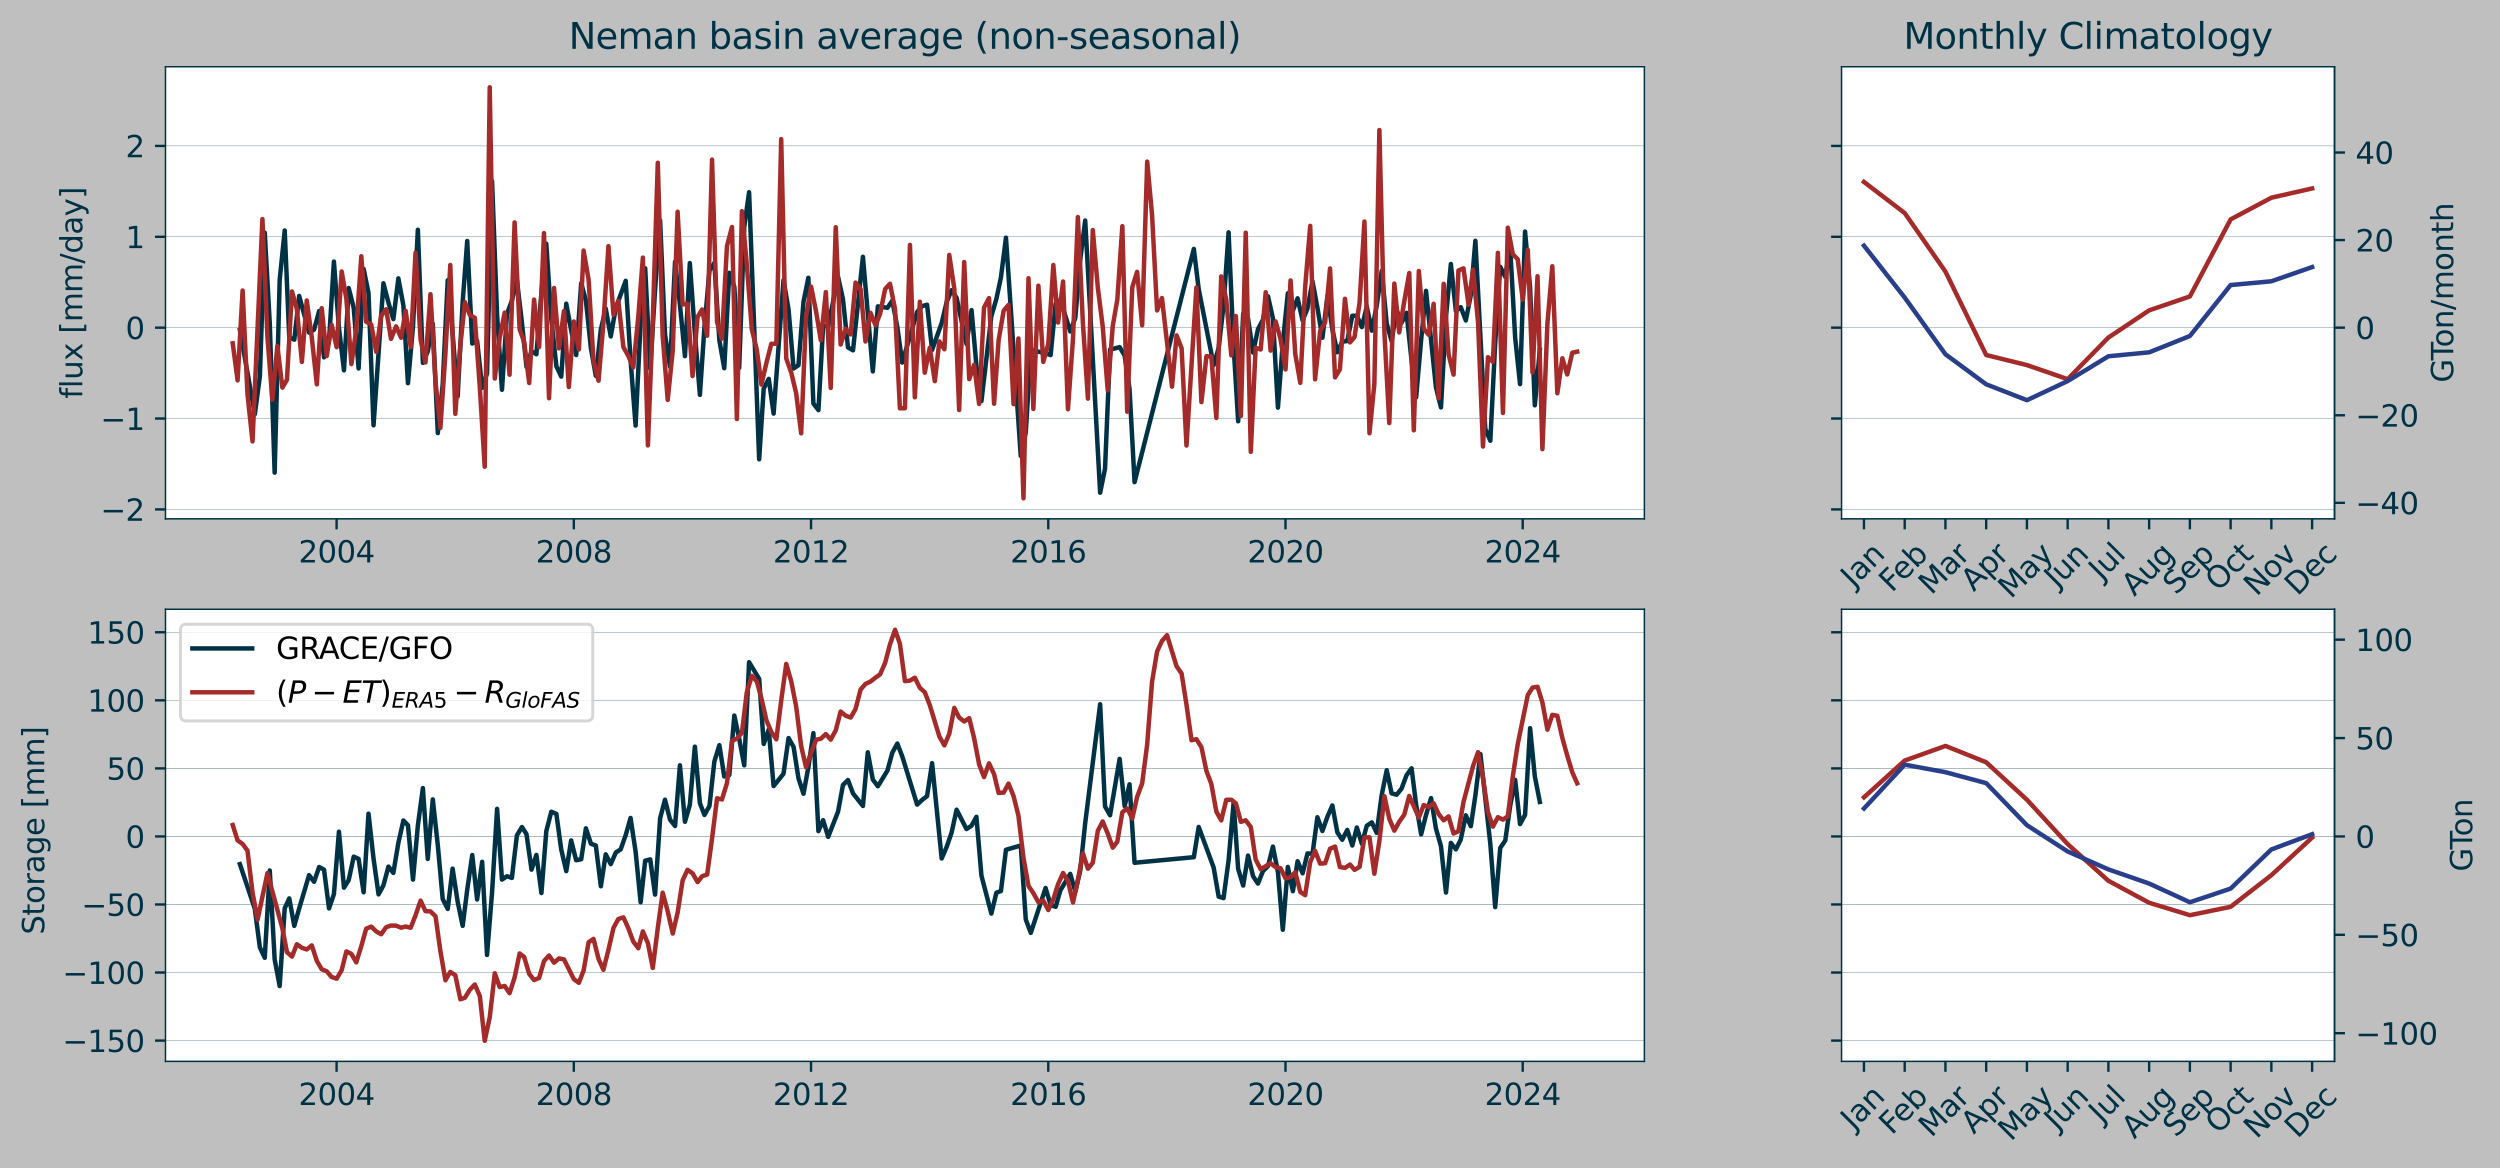 <?xml version="1.0" encoding="utf-8" standalone="no"?>
<!DOCTYPE svg PUBLIC "-//W3C//DTD SVG 1.1//EN"
  "http://www.w3.org/Graphics/SVG/1.1/DTD/svg11.dtd">
<svg xmlns:xlink="http://www.w3.org/1999/xlink" width="836.091pt" height="390.621pt" viewBox="0 0 836.091 390.621" xmlns="http://www.w3.org/2000/svg" version="1.1">
 <rect x="0" y="0" width="836.091" height="390.621" fill="#808080" stroke="none"/>
 <defs>
  <style type="text/css">*{stroke-linejoin: round; stroke-linecap: butt}</style>
 </defs>
 <g id="figure_1">
  <g id="patch_1">
   <path d="M 0 390.621 
L 836.091 390.621 
L 836.091 0 
L 0 0 
z
" style="fill: #ffffff; fill-opacity: 0.498"/>
  </g>
  <g id="axes_1">
   <g id="patch_2">
    <path d="M 55.345 173.518 
L 549.936 173.518 
L 549.936 22.318 
L 55.345 22.318 
z
" style="fill: #ffffff"/>
   </g>
   <g id="matplotlib.axis_1">
    <g id="xtick_1">
     <g id="line2d_1">
      <defs>
       <path id="m6d71e7ad13" d="M 0 0 
L 0 3.5 
" style="stroke: #003246; stroke-width: 0.8"/>
      </defs>
      <g>
       <use xlink:href="#m6d71e7ad13" x="112.567" y="173.518" style="fill: #003246; stroke: #003246; stroke-width: 0.8"/>
      </g>
     </g>
     <g id="text_1">
      <!-- 2004 -->
      <g style="fill: #003246" transform="translate(99.842 188.117) scale(0.1 -0.1)">
       <defs>
        <path id="DejaVuSans-32" d="M 1228 531 
L 3431 531 
L 3431 0 
L 469 0 
L 469 531 
Q 828 903 1448 1529 
Q 2069 2156 2228 2338 
Q 2531 2678 2651 2914 
Q 2772 3150 2772 3378 
Q 2772 3750 2511 3984 
Q 2250 4219 1831 4219 
Q 1534 4219 1204 4116 
Q 875 4013 500 3803 
L 500 4441 
Q 881 4594 1212 4672 
Q 1544 4750 1819 4750 
Q 2544 4750 2975 4387 
Q 3406 4025 3406 3419 
Q 3406 3131 3298 2873 
Q 3191 2616 2906 2266 
Q 2828 2175 2409 1742 
Q 1991 1309 1228 531 
z
" transform="scale(0.016)"/>
        <path id="DejaVuSans-30" d="M 2034 4250 
Q 1547 4250 1301 3770 
Q 1056 3291 1056 2328 
Q 1056 1369 1301 889 
Q 1547 409 2034 409 
Q 2525 409 2770 889 
Q 3016 1369 3016 2328 
Q 3016 3291 2770 3770 
Q 2525 4250 2034 4250 
z
M 2034 4750 
Q 2819 4750 3233 4129 
Q 3647 3509 3647 2328 
Q 3647 1150 3233 529 
Q 2819 -91 2034 -91 
Q 1250 -91 836 529 
Q 422 1150 422 2328 
Q 422 3509 836 4129 
Q 1250 4750 2034 4750 
z
" transform="scale(0.016)"/>
        <path id="DejaVuSans-34" d="M 2419 4116 
L 825 1625 
L 2419 1625 
L 2419 4116 
z
M 2253 4666 
L 3047 4666 
L 3047 1625 
L 3713 1625 
L 3713 1100 
L 3047 1100 
L 3047 0 
L 2419 0 
L 2419 1100 
L 313 1100 
L 313 1709 
L 2253 4666 
z
" transform="scale(0.016)"/>
       </defs>
       <use xlink:href="#DejaVuSans-32"/>
       <use xlink:href="#DejaVuSans-30" transform="translate(63.623 0)"/>
       <use xlink:href="#DejaVuSans-30" transform="translate(127.246 0)"/>
       <use xlink:href="#DejaVuSans-34" transform="translate(190.869 0)"/>
      </g>
     </g>
    </g>
    <g id="xtick_2">
     <g id="line2d_2">
      <g>
       <use xlink:href="#m6d71e7ad13" x="191.904" y="173.518" style="fill: #003246; stroke: #003246; stroke-width: 0.8"/>
      </g>
     </g>
     <g id="text_2">
      <!-- 2008 -->
      <g style="fill: #003246" transform="translate(179.179 188.117) scale(0.1 -0.1)">
       <defs>
        <path id="DejaVuSans-38" d="M 2034 2216 
Q 1584 2216 1326 1975 
Q 1069 1734 1069 1313 
Q 1069 891 1326 650 
Q 1584 409 2034 409 
Q 2484 409 2743 651 
Q 3003 894 3003 1313 
Q 3003 1734 2745 1975 
Q 2488 2216 2034 2216 
z
M 1403 2484 
Q 997 2584 770 2862 
Q 544 3141 544 3541 
Q 544 4100 942 4425 
Q 1341 4750 2034 4750 
Q 2731 4750 3128 4425 
Q 3525 4100 3525 3541 
Q 3525 3141 3298 2862 
Q 3072 2584 2669 2484 
Q 3125 2378 3379 2068 
Q 3634 1759 3634 1313 
Q 3634 634 3220 271 
Q 2806 -91 2034 -91 
Q 1263 -91 848 271 
Q 434 634 434 1313 
Q 434 1759 690 2068 
Q 947 2378 1403 2484 
z
M 1172 3481 
Q 1172 3119 1398 2916 
Q 1625 2713 2034 2713 
Q 2441 2713 2670 2916 
Q 2900 3119 2900 3481 
Q 2900 3844 2670 4047 
Q 2441 4250 2034 4250 
Q 1625 4250 1398 4047 
Q 1172 3844 1172 3481 
z
" transform="scale(0.016)"/>
       </defs>
       <use xlink:href="#DejaVuSans-32"/>
       <use xlink:href="#DejaVuSans-30" transform="translate(63.623 0)"/>
       <use xlink:href="#DejaVuSans-30" transform="translate(127.246 0)"/>
       <use xlink:href="#DejaVuSans-38" transform="translate(190.869 0)"/>
      </g>
     </g>
    </g>
    <g id="xtick_3">
     <g id="line2d_3">
      <g>
       <use xlink:href="#m6d71e7ad13" x="271.24" y="173.518" style="fill: #003246; stroke: #003246; stroke-width: 0.8"/>
      </g>
     </g>
     <g id="text_3">
      <!-- 2012 -->
      <g style="fill: #003246" transform="translate(258.515 188.117) scale(0.1 -0.1)">
       <defs>
        <path id="DejaVuSans-31" d="M 794 531 
L 1825 531 
L 1825 4091 
L 703 3866 
L 703 4441 
L 1819 4666 
L 2450 4666 
L 2450 531 
L 3481 531 
L 3481 0 
L 794 0 
L 794 531 
z
" transform="scale(0.016)"/>
       </defs>
       <use xlink:href="#DejaVuSans-32"/>
       <use xlink:href="#DejaVuSans-30" transform="translate(63.623 0)"/>
       <use xlink:href="#DejaVuSans-31" transform="translate(127.246 0)"/>
       <use xlink:href="#DejaVuSans-32" transform="translate(190.869 0)"/>
      </g>
     </g>
    </g>
    <g id="xtick_4">
     <g id="line2d_4">
      <g>
       <use xlink:href="#m6d71e7ad13" x="350.577" y="173.518" style="fill: #003246; stroke: #003246; stroke-width: 0.8"/>
      </g>
     </g>
     <g id="text_4">
      <!-- 2016 -->
      <g style="fill: #003246" transform="translate(337.852 188.117) scale(0.1 -0.1)">
       <defs>
        <path id="DejaVuSans-36" d="M 2113 2584 
Q 1688 2584 1439 2293 
Q 1191 2003 1191 1497 
Q 1191 994 1439 701 
Q 1688 409 2113 409 
Q 2538 409 2786 701 
Q 3034 994 3034 1497 
Q 3034 2003 2786 2293 
Q 2538 2584 2113 2584 
z
M 3366 4563 
L 3366 3988 
Q 3128 4100 2886 4159 
Q 2644 4219 2406 4219 
Q 1781 4219 1451 3797 
Q 1122 3375 1075 2522 
Q 1259 2794 1537 2939 
Q 1816 3084 2150 3084 
Q 2853 3084 3261 2657 
Q 3669 2231 3669 1497 
Q 3669 778 3244 343 
Q 2819 -91 2113 -91 
Q 1303 -91 875 529 
Q 447 1150 447 2328 
Q 447 3434 972 4092 
Q 1497 4750 2381 4750 
Q 2619 4750 2861 4703 
Q 3103 4656 3366 4563 
z
" transform="scale(0.016)"/>
       </defs>
       <use xlink:href="#DejaVuSans-32"/>
       <use xlink:href="#DejaVuSans-30" transform="translate(63.623 0)"/>
       <use xlink:href="#DejaVuSans-31" transform="translate(127.246 0)"/>
       <use xlink:href="#DejaVuSans-36" transform="translate(190.869 0)"/>
      </g>
     </g>
    </g>
    <g id="xtick_5">
     <g id="line2d_5">
      <g>
       <use xlink:href="#m6d71e7ad13" x="429.913" y="173.518" style="fill: #003246; stroke: #003246; stroke-width: 0.8"/>
      </g>
     </g>
     <g id="text_5">
      <!-- 2020 -->
      <g style="fill: #003246" transform="translate(417.188 188.117) scale(0.1 -0.1)">
       <use xlink:href="#DejaVuSans-32"/>
       <use xlink:href="#DejaVuSans-30" transform="translate(63.623 0)"/>
       <use xlink:href="#DejaVuSans-32" transform="translate(127.246 0)"/>
       <use xlink:href="#DejaVuSans-30" transform="translate(190.869 0)"/>
      </g>
     </g>
    </g>
    <g id="xtick_6">
     <g id="line2d_6">
      <g>
       <use xlink:href="#m6d71e7ad13" x="509.25" y="173.518" style="fill: #003246; stroke: #003246; stroke-width: 0.8"/>
      </g>
     </g>
     <g id="text_6">
      <!-- 2024 -->
      <g style="fill: #003246" transform="translate(496.525 188.117) scale(0.1 -0.1)">
       <use xlink:href="#DejaVuSans-32"/>
       <use xlink:href="#DejaVuSans-30" transform="translate(63.623 0)"/>
       <use xlink:href="#DejaVuSans-32" transform="translate(127.246 0)"/>
       <use xlink:href="#DejaVuSans-34" transform="translate(190.869 0)"/>
      </g>
     </g>
    </g>
   </g>
   <g id="matplotlib.axis_2">
    <g id="ytick_1">
     <g id="line2d_7">
      <path d="M 55.345 170.368 
L 549.936 170.368 
" clip-path="url(#p86ca967a75)" style="fill: none; stroke: #003246; stroke-width: 0.1; stroke-linecap: square"/>
     </g>
     <g id="line2d_8">
      <defs>
       <path id="mf9bf184f0a" d="M 0 0 
L -3.5 0 
" style="stroke: #003246; stroke-width: 0.8"/>
      </defs>
      <g>
       <use xlink:href="#mf9bf184f0a" x="55.345" y="170.368" style="fill: #003246; stroke: #003246; stroke-width: 0.8"/>
      </g>
     </g>
     <g id="text_7">
      <!-- −2 -->
      <g style="fill: #003246" transform="translate(33.603 174.167) scale(0.1 -0.1)">
       <defs>
        <path id="DejaVuSans-2212" d="M 678 2272 
L 4684 2272 
L 4684 1741 
L 678 1741 
L 678 2272 
z
" transform="scale(0.016)"/>
       </defs>
       <use xlink:href="#DejaVuSans-2212"/>
       <use xlink:href="#DejaVuSans-32" transform="translate(83.789 0)"/>
      </g>
     </g>
    </g>
    <g id="ytick_2">
     <g id="line2d_9">
      <path d="M 55.345 139.977 
L 549.936 139.977 
" clip-path="url(#p86ca967a75)" style="fill: none; stroke: #003246; stroke-width: 0.1; stroke-linecap: square"/>
     </g>
     <g id="line2d_10">
      <g>
       <use xlink:href="#mf9bf184f0a" x="55.345" y="139.977" style="fill: #003246; stroke: #003246; stroke-width: 0.8"/>
      </g>
     </g>
     <g id="text_8">
      <!-- −1 -->
      <g style="fill: #003246" transform="translate(33.603 143.776) scale(0.1 -0.1)">
       <use xlink:href="#DejaVuSans-2212"/>
       <use xlink:href="#DejaVuSans-31" transform="translate(83.789 0)"/>
      </g>
     </g>
    </g>
    <g id="ytick_3">
     <g id="line2d_11">
      <path d="M 55.345 109.586 
L 549.936 109.586 
" clip-path="url(#p86ca967a75)" style="fill: none; stroke: #003246; stroke-width: 0.1; stroke-linecap: square"/>
     </g>
     <g id="line2d_12">
      <g>
       <use xlink:href="#mf9bf184f0a" x="55.345" y="109.586" style="fill: #003246; stroke: #003246; stroke-width: 0.8"/>
      </g>
     </g>
     <g id="text_9">
      <!-- 0 -->
      <g style="fill: #003246" transform="translate(41.983 113.386) scale(0.1 -0.1)">
       <use xlink:href="#DejaVuSans-30"/>
      </g>
     </g>
    </g>
    <g id="ytick_4">
     <g id="line2d_13">
      <path d="M 55.345 79.196 
L 549.936 79.196 
" clip-path="url(#p86ca967a75)" style="fill: none; stroke: #003246; stroke-width: 0.1; stroke-linecap: square"/>
     </g>
     <g id="line2d_14">
      <g>
       <use xlink:href="#mf9bf184f0a" x="55.345" y="79.196" style="fill: #003246; stroke: #003246; stroke-width: 0.8"/>
      </g>
     </g>
     <g id="text_10">
      <!-- 1 -->
      <g style="fill: #003246" transform="translate(41.983 82.995) scale(0.1 -0.1)">
       <use xlink:href="#DejaVuSans-31"/>
      </g>
     </g>
    </g>
    <g id="ytick_5">
     <g id="line2d_15">
      <path d="M 55.345 48.805 
L 549.936 48.805 
" clip-path="url(#p86ca967a75)" style="fill: none; stroke: #003246; stroke-width: 0.1; stroke-linecap: square"/>
     </g>
     <g id="line2d_16">
      <g>
       <use xlink:href="#mf9bf184f0a" x="55.345" y="48.805" style="fill: #003246; stroke: #003246; stroke-width: 0.8"/>
      </g>
     </g>
     <g id="text_11">
      <!-- 2 -->
      <g style="fill: #003246" transform="translate(41.983 52.604) scale(0.1 -0.1)">
       <use xlink:href="#DejaVuSans-32"/>
      </g>
     </g>
    </g>
    <g id="text_12">
     <!-- flux [mm/day] -->
     <g style="fill: #003246" transform="translate(27.523 133.309) rotate(-90) scale(0.1 -0.1)">
      <defs>
       <path id="DejaVuSans-66" d="M 2375 4863 
L 2375 4384 
L 1825 4384 
Q 1516 4384 1395 4259 
Q 1275 4134 1275 3809 
L 1275 3500 
L 2222 3500 
L 2222 3053 
L 1275 3053 
L 1275 0 
L 697 0 
L 697 3053 
L 147 3053 
L 147 3500 
L 697 3500 
L 697 3744 
Q 697 4328 969 4595 
Q 1241 4863 1831 4863 
L 2375 4863 
z
" transform="scale(0.016)"/>
       <path id="DejaVuSans-6c" d="M 603 4863 
L 1178 4863 
L 1178 0 
L 603 0 
L 603 4863 
z
" transform="scale(0.016)"/>
       <path id="DejaVuSans-75" d="M 544 1381 
L 544 3500 
L 1119 3500 
L 1119 1403 
Q 1119 906 1312 657 
Q 1506 409 1894 409 
Q 2359 409 2629 706 
Q 2900 1003 2900 1516 
L 2900 3500 
L 3475 3500 
L 3475 0 
L 2900 0 
L 2900 538 
Q 2691 219 2414 64 
Q 2138 -91 1772 -91 
Q 1169 -91 856 284 
Q 544 659 544 1381 
z
M 1991 3584 
L 1991 3584 
z
" transform="scale(0.016)"/>
       <path id="DejaVuSans-78" d="M 3513 3500 
L 2247 1797 
L 3578 0 
L 2900 0 
L 1881 1375 
L 863 0 
L 184 0 
L 1544 1831 
L 300 3500 
L 978 3500 
L 1906 2253 
L 2834 3500 
L 3513 3500 
z
" transform="scale(0.016)"/>
       <path id="DejaVuSans-20" transform="scale(0.016)"/>
       <path id="DejaVuSans-5b" d="M 550 4863 
L 1875 4863 
L 1875 4416 
L 1125 4416 
L 1125 -397 
L 1875 -397 
L 1875 -844 
L 550 -844 
L 550 4863 
z
" transform="scale(0.016)"/>
       <path id="DejaVuSans-6d" d="M 3328 2828 
Q 3544 3216 3844 3400 
Q 4144 3584 4550 3584 
Q 5097 3584 5394 3201 
Q 5691 2819 5691 2113 
L 5691 0 
L 5113 0 
L 5113 2094 
Q 5113 2597 4934 2840 
Q 4756 3084 4391 3084 
Q 3944 3084 3684 2787 
Q 3425 2491 3425 1978 
L 3425 0 
L 2847 0 
L 2847 2094 
Q 2847 2600 2669 2842 
Q 2491 3084 2119 3084 
Q 1678 3084 1418 2786 
Q 1159 2488 1159 1978 
L 1159 0 
L 581 0 
L 581 3500 
L 1159 3500 
L 1159 2956 
Q 1356 3278 1631 3431 
Q 1906 3584 2284 3584 
Q 2666 3584 2933 3390 
Q 3200 3197 3328 2828 
z
" transform="scale(0.016)"/>
       <path id="DejaVuSans-2f" d="M 1625 4666 
L 2156 4666 
L 531 -594 
L 0 -594 
L 1625 4666 
z
" transform="scale(0.016)"/>
       <path id="DejaVuSans-64" d="M 2906 2969 
L 2906 4863 
L 3481 4863 
L 3481 0 
L 2906 0 
L 2906 525 
Q 2725 213 2448 61 
Q 2172 -91 1784 -91 
Q 1150 -91 751 415 
Q 353 922 353 1747 
Q 353 2572 751 3078 
Q 1150 3584 1784 3584 
Q 2172 3584 2448 3432 
Q 2725 3281 2906 2969 
z
M 947 1747 
Q 947 1113 1208 752 
Q 1469 391 1925 391 
Q 2381 391 2643 752 
Q 2906 1113 2906 1747 
Q 2906 2381 2643 2742 
Q 2381 3103 1925 3103 
Q 1469 3103 1208 2742 
Q 947 2381 947 1747 
z
" transform="scale(0.016)"/>
       <path id="DejaVuSans-61" d="M 2194 1759 
Q 1497 1759 1228 1600 
Q 959 1441 959 1056 
Q 959 750 1161 570 
Q 1363 391 1709 391 
Q 2188 391 2477 730 
Q 2766 1069 2766 1631 
L 2766 1759 
L 2194 1759 
z
M 3341 1997 
L 3341 0 
L 2766 0 
L 2766 531 
Q 2569 213 2275 61 
Q 1981 -91 1556 -91 
Q 1019 -91 701 211 
Q 384 513 384 1019 
Q 384 1609 779 1909 
Q 1175 2209 1959 2209 
L 2766 2209 
L 2766 2266 
Q 2766 2663 2505 2880 
Q 2244 3097 1772 3097 
Q 1472 3097 1187 3025 
Q 903 2953 641 2809 
L 641 3341 
Q 956 3463 1253 3523 
Q 1550 3584 1831 3584 
Q 2591 3584 2966 3190 
Q 3341 2797 3341 1997 
z
" transform="scale(0.016)"/>
       <path id="DejaVuSans-79" d="M 2059 -325 
Q 1816 -950 1584 -1140 
Q 1353 -1331 966 -1331 
L 506 -1331 
L 506 -850 
L 844 -850 
Q 1081 -850 1212 -737 
Q 1344 -625 1503 -206 
L 1606 56 
L 191 3500 
L 800 3500 
L 1894 763 
L 2988 3500 
L 3597 3500 
L 2059 -325 
z
" transform="scale(0.016)"/>
       <path id="DejaVuSans-5d" d="M 1947 4863 
L 1947 -844 
L 622 -844 
L 622 -397 
L 1369 -397 
L 1369 4416 
L 622 4416 
L 622 4863 
L 1947 4863 
z
" transform="scale(0.016)"/>
      </defs>
      <use xlink:href="#DejaVuSans-66"/>
      <use xlink:href="#DejaVuSans-6c" transform="translate(35.205 0)"/>
      <use xlink:href="#DejaVuSans-75" transform="translate(62.988 0)"/>
      <use xlink:href="#DejaVuSans-78" transform="translate(126.367 0)"/>
      <use xlink:href="#DejaVuSans-20" transform="translate(185.547 0)"/>
      <use xlink:href="#DejaVuSans-5b" transform="translate(217.334 0)"/>
      <use xlink:href="#DejaVuSans-6d" transform="translate(256.348 0)"/>
      <use xlink:href="#DejaVuSans-6d" transform="translate(353.76 0)"/>
      <use xlink:href="#DejaVuSans-2f" transform="translate(451.172 0)"/>
      <use xlink:href="#DejaVuSans-64" transform="translate(484.863 0)"/>
      <use xlink:href="#DejaVuSans-61" transform="translate(548.34 0)"/>
      <use xlink:href="#DejaVuSans-79" transform="translate(609.619 0)"/>
      <use xlink:href="#DejaVuSans-5d" transform="translate(668.799 0)"/>
     </g>
    </g>
   </g>
   <g id="line2d_17">
    <path d="M 80.23 110.347 
L 85.225 138.49 
L 86.909 125.85 
L 88.538 77.808 
L 90.221 108.134 
L 91.85 158.062 
L 93.534 93.62 
L 95.217 77.092 
L 96.738 112.82 
L 98.421 113.592 
L 100.05 98.966 
L 103.363 111.247 
L 105.046 110.229 
L 106.729 104.02 
L 108.359 119.514 
L 110.042 113.835 
L 111.671 87.493 
L 113.354 109.628 
L 115.038 123.857 
L 116.613 96.329 
L 118.296 102.947 
L 119.925 123.213 
L 121.608 89.932 
L 123.238 97.976 
L 124.921 142.239 
L 128.233 94.744 
L 129.917 101.231 
L 131.546 106.724 
L 133.229 93.097 
L 134.913 102.176 
L 136.433 128.155 
L 138.117 109.228 
L 139.746 76.838 
L 141.429 121.347 
L 143.058 117.523 
L 144.741 108.304 
L 146.425 144.832 
L 148.054 128.576 
L 149.737 93.746 
L 151.366 111.464 
L 153.05 132.575 
L 154.733 101.011 
L 156.254 80.606 
L 157.937 114.887 
L 159.566 114.022 
L 161.25 129.711 
L 162.879 124.902 
L 164.562 60.567 
L 166.245 105.398 
L 167.875 130.359 
L 169.558 104.925 
L 171.187 100.564 
L 172.87 93.656 
L 174.554 107.921 
L 176.074 122.68 
L 177.758 117.459 
L 179.387 118.48 
L 181.07 97.947 
L 182.699 81.53 
L 184.383 106.905 
L 186.066 122.471 
L 187.695 125.944 
L 189.378 101.565 
L 191.008 110.403 
L 192.691 118.739 
L 194.374 94.729 
L 195.949 100.536 
L 197.633 116.559 
L 199.262 125.674 
L 200.945 110.185 
L 202.574 103.204 
L 204.257 112.521 
L 205.941 102.977 
L 209.253 93.924 
L 210.882 120.387 
L 212.566 142.327 
L 214.249 107.735 
L 215.77 89.72 
L 217.453 123.284 
L 219.082 96.859 
L 220.766 73.76 
L 222.395 111.816 
L 224.078 122.649 
L 225.761 87.558 
L 227.391 101.835 
L 229.074 119.117 
L 230.703 87.986 
L 232.386 111.356 
L 234.07 132.061 
L 235.59 109.442 
L 237.274 90.446 
L 238.903 87.936 
L 240.586 113.849 
L 242.215 123.144 
L 243.899 91.243 
L 245.582 95.918 
L 247.211 122.993 
L 248.894 75.938 
L 250.524 64.291 
L 253.89 153.591 
L 255.411 129.941 
L 257.094 126.705 
L 258.723 138.321 
L 262.036 93.67 
L 263.719 103.5 
L 265.403 123.247 
L 267.032 122.141 
L 268.715 100.97 
L 270.344 92.903 
L 272.028 134.952 
L 273.711 137.155 
L 275.286 108.949 
L 276.969 109.127 
L 280.282 92.632 
L 281.911 99.996 
L 283.594 116.182 
L 285.277 117.163 
L 288.59 85.89 
L 291.902 124.205 
L 293.586 102.463 
L 296.79 102.931 
L 298.419 100.559 
L 300.102 109.405 
L 301.731 121.256 
L 306.727 104.329 
L 308.41 102.387 
L 310.04 101.914 
L 311.723 117.017 
L 314.927 108.045 
L 316.61 100.971 
L 318.239 97.057 
L 319.923 99.636 
L 323.235 115.035 
L 324.919 103.714 
L 326.548 122.278 
L 328.231 134.145 
L 331.543 105.742 
L 333.227 99.964 
L 334.747 92.771 
L 336.431 79.482 
L 341.372 152.475 
L 343.056 144.626 
L 344.739 116.996 
L 349.681 118.162 
L 351.364 118.753 
L 353.047 101.465 
L 354.622 100.35 
L 357.935 110.855 
L 359.618 106.322 
L 361.247 87.034 
L 362.931 73.756 
L 367.926 164.779 
L 369.556 156.762 
L 371.239 116.966 
L 374.443 116.084 
L 376.126 118.899 
L 377.755 130.075 
L 379.439 161.244 
L 399.259 83.257 
L 400.888 96.689 
L 405.884 122.105 
L 407.568 116.368 
L 409.197 102.223 
L 410.88 77.715 
L 412.563 115.798 
L 414.084 140.889 
L 415.767 104.984 
L 417.396 106.566 
L 419.08 117.906 
L 420.709 110.111 
L 422.392 106.866 
L 424.076 99.138 
L 425.705 106.443 
L 427.388 136.318 
L 429.017 114.593 
L 430.701 98.096 
L 432.384 103.897 
L 433.959 99.767 
L 435.642 107.184 
L 437.271 103.144 
L 438.955 94.135 
L 440.584 102.871 
L 442.267 112.955 
L 443.951 98.957 
L 445.58 110.111 
L 447.263 117.803 
L 448.892 114.285 
L 450.575 114.043 
L 452.259 105.609 
L 453.779 105.615 
L 455.463 109.381 
L 457.092 102.52 
L 458.775 110.579 
L 460.404 102.369 
L 462.088 90.616 
L 463.771 108.223 
L 465.4 114.032 
L 467.084 103.704 
L 468.713 107.967 
L 470.396 104.627 
L 472.079 120.65 
L 473.6 132.934 
L 475.283 113.65 
L 476.912 97.266 
L 480.225 129.522 
L 481.908 136.249 
L 483.592 105.966 
L 485.221 88.29 
L 486.904 104.046 
L 488.533 102.718 
L 490.217 107.17 
L 491.9 98.644 
L 493.42 80.542 
L 496.733 143.442 
L 498.416 147.397 
L 500.045 114.805 
L 501.729 89.21 
L 503.412 92.598 
L 505.041 82.482 
L 506.725 112.903 
L 508.354 128.46 
L 510.037 77.444 
L 511.721 96.324 
L 513.295 135.551 
L 514.979 116.987 
L 514.979 116.987 
" clip-path="url(#p86ca967a75)" style="fill: none; stroke: #003246; stroke-width: 1.5; stroke-linecap: square"/>
   </g>
   <g id="line2d_18">
    <path d="M 77.827 114.804 
L 79.456 127.213 
L 81.139 97.171 
L 82.768 131.845 
L 84.452 147.609 
L 87.764 73.269 
L 89.448 112.831 
L 91.077 133.686 
L 92.76 115.718 
L 94.443 129.623 
L 95.964 127.035 
L 97.647 97.474 
L 99.276 103.326 
L 100.96 121.035 
L 102.589 100.494 
L 104.272 112.912 
L 105.956 128.534 
L 107.585 103.069 
L 109.268 119.072 
L 110.897 108.599 
L 112.581 116.107 
L 114.264 90.791 
L 115.839 99.977 
L 117.522 121.762 
L 119.151 110.03 
L 120.835 85.705 
L 122.464 107.599 
L 124.147 108.522 
L 125.83 117.663 
L 127.46 105.613 
L 129.143 103.426 
L 130.772 113.315 
L 132.455 109.151 
L 134.139 112.941 
L 135.659 103.955 
L 137.343 116.044 
L 138.972 84.526 
L 140.655 113.588 
L 142.284 121.214 
L 143.968 98.39 
L 145.651 127.762 
L 147.28 143.093 
L 148.964 118.199 
L 150.593 88.626 
L 152.276 138.409 
L 153.959 115.376 
L 155.48 101.047 
L 157.163 105.342 
L 158.792 106.292 
L 160.476 129.59 
L 162.105 156.095 
L 163.788 29.191 
L 165.472 126.581 
L 167.101 113.095 
L 168.784 104.56 
L 170.413 125.326 
L 172.097 74.389 
L 173.78 110.125 
L 175.3 114.368 
L 176.984 128.099 
L 178.613 100.2 
L 180.296 116.084 
L 181.925 77.953 
L 183.609 133.178 
L 185.292 96.311 
L 186.921 116.519 
L 188.605 104.048 
L 190.234 129.424 
L 191.917 107.521 
L 193.601 116.869 
L 195.175 83.79 
L 196.859 93.592 
L 198.488 120.685 
L 200.171 127.334 
L 201.8 108.075 
L 203.484 82.322 
L 205.167 105.244 
L 206.796 100.693 
L 208.48 116.089 
L 210.109 118.993 
L 211.792 122.849 
L 213.475 105.849 
L 214.996 86.146 
L 216.679 148.957 
L 218.308 107.087 
L 219.992 54.439 
L 221.621 112.339 
L 223.304 133.745 
L 224.988 117.312 
L 226.617 70.812 
L 228.3 101.823 
L 229.929 101.626 
L 231.613 125.773 
L 233.296 105.982 
L 234.816 103.496 
L 236.5 112.265 
L 238.129 53.388 
L 239.812 107.727 
L 241.441 113.265 
L 243.125 82.293 
L 244.808 75.916 
L 246.437 140.138 
L 248.121 70.616 
L 249.75 88.358 
L 251.433 110.148 
L 253.117 117.032 
L 254.637 128.626 
L 256.32 121.352 
L 257.949 114.987 
L 259.633 114.934 
L 261.262 46.532 
L 262.945 119.868 
L 264.629 124.659 
L 266.258 131.504 
L 267.941 144.918 
L 269.57 105.766 
L 271.254 95.869 
L 272.937 104.247 
L 274.512 113.814 
L 276.195 97.689 
L 277.824 129.733 
L 279.508 76 
L 281.137 115.222 
L 282.82 109.965 
L 284.504 111.843 
L 286.133 94.513 
L 287.816 96.68 
L 289.445 114.21 
L 291.129 104.642 
L 292.812 108.797 
L 294.332 104.952 
L 296.016 96.662 
L 297.645 94.906 
L 299.328 103.338 
L 300.957 136.536 
L 302.641 136.536 
L 304.324 81.914 
L 305.953 132.873 
L 307.637 100.909 
L 309.266 124.641 
L 310.949 116.294 
L 312.633 127.48 
L 314.153 114.187 
L 315.836 116.805 
L 317.465 85.255 
L 319.149 96.487 
L 320.778 137.12 
L 322.461 87.643 
L 324.145 126.802 
L 325.774 122.005 
L 327.457 135.111 
L 329.086 102.859 
L 330.77 99.709 
L 332.453 135.017 
L 333.974 113.739 
L 335.657 103.909 
L 337.286 101.958 
L 338.969 135.163 
L 340.599 113.194 
L 342.282 166.645 
L 343.965 93.067 
L 345.594 136.76 
L 347.278 95.543 
L 348.907 121.027 
L 350.59 115.005 
L 352.274 88.634 
L 353.848 107.869 
L 355.532 94.141 
L 357.161 136.86 
L 358.844 113.327 
L 360.473 72.598 
L 362.157 107.972 
L 363.84 133.318 
L 365.469 76.933 
L 367.153 96.21 
L 368.782 109.159 
L 370.465 130.541 
L 372.148 108.963 
L 373.669 100.251 
L 375.352 75.648 
L 376.981 137.693 
L 378.665 96.073 
L 380.294 90.919 
L 381.977 108.799 
L 383.661 54.048 
L 385.29 71.913 
L 386.973 103.827 
L 388.602 99.68 
L 391.969 129.31 
L 393.49 112.164 
L 395.173 116.483 
L 396.802 149.002 
L 400.114 96.155 
L 401.798 134.489 
L 403.481 119.114 
L 405.11 119.255 
L 406.794 139.788 
L 408.423 92.434 
L 410.106 100.229 
L 411.79 118.838 
L 413.31 105.699 
L 414.993 139.101 
L 416.623 77.823 
L 418.306 151.101 
L 419.935 116.332 
L 421.618 116.887 
L 423.302 97.713 
L 424.931 117.256 
L 426.614 107.496 
L 428.243 113.31 
L 429.927 123.556 
L 431.61 93.799 
L 433.185 118.437 
L 434.868 128.039 
L 436.497 95.959 
L 438.181 75.545 
L 439.81 126.859 
L 441.493 110.769 
L 443.177 107.818 
L 444.806 89.796 
L 446.489 126.207 
L 448.118 123.5 
L 449.802 99.927 
L 451.485 114.513 
L 453.006 112.714 
L 454.689 101.234 
L 456.318 74.095 
L 458.001 144.898 
L 459.63 128.467 
L 461.314 43.493 
L 462.997 111.25 
L 464.626 141.487 
L 466.31 94.837 
L 467.939 111.171 
L 469.622 100.847 
L 471.306 91.323 
L 472.826 143.904 
L 474.509 90.637 
L 476.139 109.922 
L 477.822 111.975 
L 479.451 101.598 
L 481.134 133.199 
L 482.818 94.92 
L 484.447 118.498 
L 486.13 125.291 
L 487.759 90.459 
L 489.443 89.742 
L 491.126 101.851 
L 492.647 90.159 
L 494.33 108.07 
L 495.959 149.336 
L 497.643 119.454 
L 499.272 121.029 
L 500.955 84.538 
L 502.638 138.124 
L 504.267 76.154 
L 505.951 85.033 
L 507.58 86.702 
L 509.263 100.236 
L 510.947 83.542 
L 512.522 124.57 
L 514.205 92.379 
L 515.834 150.212 
L 517.517 108.1 
L 519.146 89.046 
L 520.83 131.522 
L 522.513 119.817 
L 524.142 125.24 
L 525.826 117.973 
L 527.455 117.614 
L 527.455 117.614 
" clip-path="url(#p86ca967a75)" style="fill: none; stroke: #a52a2a; stroke-width: 1.5; stroke-linecap: square"/>
   </g>
   <g id="patch_3">
    <path d="M 55.345 173.518 
L 55.345 22.318 
" style="fill: none; stroke: #003246; stroke-width: 0.5; stroke-linejoin: miter; stroke-linecap: square"/>
   </g>
   <g id="patch_4">
    <path d="M 549.936 173.518 
L 549.936 22.318 
" style="fill: none; stroke: #003246; stroke-width: 0.5; stroke-linejoin: miter; stroke-linecap: square"/>
   </g>
   <g id="patch_5">
    <path d="M 55.345 173.518 
L 549.936 173.518 
" style="fill: none; stroke: #003246; stroke-width: 0.5; stroke-linejoin: miter; stroke-linecap: square"/>
   </g>
   <g id="patch_6">
    <path d="M 55.345 22.318 
L 549.936 22.318 
" style="fill: none; stroke: #003246; stroke-width: 0.5; stroke-linejoin: miter; stroke-linecap: square"/>
   </g>
   <g id="text_13">
    <!-- Neman basin average (non-seasonal) -->
    <g style="fill: #003246" transform="translate(190.21 16.318) scale(0.12 -0.12)">
     <defs>
      <path id="DejaVuSans-4e" d="M 628 4666 
L 1478 4666 
L 3547 763 
L 3547 4666 
L 4159 4666 
L 4159 0 
L 3309 0 
L 1241 3903 
L 1241 0 
L 628 0 
L 628 4666 
z
" transform="scale(0.016)"/>
      <path id="DejaVuSans-65" d="M 3597 1894 
L 3597 1613 
L 953 1613 
Q 991 1019 1311 708 
Q 1631 397 2203 397 
Q 2534 397 2845 478 
Q 3156 559 3463 722 
L 3463 178 
Q 3153 47 2828 -22 
Q 2503 -91 2169 -91 
Q 1331 -91 842 396 
Q 353 884 353 1716 
Q 353 2575 817 3079 
Q 1281 3584 2069 3584 
Q 2775 3584 3186 3129 
Q 3597 2675 3597 1894 
z
M 3022 2063 
Q 3016 2534 2758 2815 
Q 2500 3097 2075 3097 
Q 1594 3097 1305 2825 
Q 1016 2553 972 2059 
L 3022 2063 
z
" transform="scale(0.016)"/>
      <path id="DejaVuSans-6e" d="M 3513 2113 
L 3513 0 
L 2938 0 
L 2938 2094 
Q 2938 2591 2744 2837 
Q 2550 3084 2163 3084 
Q 1697 3084 1428 2787 
Q 1159 2491 1159 1978 
L 1159 0 
L 581 0 
L 581 3500 
L 1159 3500 
L 1159 2956 
Q 1366 3272 1645 3428 
Q 1925 3584 2291 3584 
Q 2894 3584 3203 3211 
Q 3513 2838 3513 2113 
z
" transform="scale(0.016)"/>
      <path id="DejaVuSans-62" d="M 3116 1747 
Q 3116 2381 2855 2742 
Q 2594 3103 2138 3103 
Q 1681 3103 1420 2742 
Q 1159 2381 1159 1747 
Q 1159 1113 1420 752 
Q 1681 391 2138 391 
Q 2594 391 2855 752 
Q 3116 1113 3116 1747 
z
M 1159 2969 
Q 1341 3281 1617 3432 
Q 1894 3584 2278 3584 
Q 2916 3584 3314 3078 
Q 3713 2572 3713 1747 
Q 3713 922 3314 415 
Q 2916 -91 2278 -91 
Q 1894 -91 1617 61 
Q 1341 213 1159 525 
L 1159 0 
L 581 0 
L 581 4863 
L 1159 4863 
L 1159 2969 
z
" transform="scale(0.016)"/>
      <path id="DejaVuSans-73" d="M 2834 3397 
L 2834 2853 
Q 2591 2978 2328 3040 
Q 2066 3103 1784 3103 
Q 1356 3103 1142 2972 
Q 928 2841 928 2578 
Q 928 2378 1081 2264 
Q 1234 2150 1697 2047 
L 1894 2003 
Q 2506 1872 2764 1633 
Q 3022 1394 3022 966 
Q 3022 478 2636 193 
Q 2250 -91 1575 -91 
Q 1294 -91 989 -36 
Q 684 19 347 128 
L 347 722 
Q 666 556 975 473 
Q 1284 391 1588 391 
Q 1994 391 2212 530 
Q 2431 669 2431 922 
Q 2431 1156 2273 1281 
Q 2116 1406 1581 1522 
L 1381 1569 
Q 847 1681 609 1914 
Q 372 2147 372 2553 
Q 372 3047 722 3315 
Q 1072 3584 1716 3584 
Q 2034 3584 2315 3537 
Q 2597 3491 2834 3397 
z
" transform="scale(0.016)"/>
      <path id="DejaVuSans-69" d="M 603 3500 
L 1178 3500 
L 1178 0 
L 603 0 
L 603 3500 
z
M 603 4863 
L 1178 4863 
L 1178 4134 
L 603 4134 
L 603 4863 
z
" transform="scale(0.016)"/>
      <path id="DejaVuSans-76" d="M 191 3500 
L 800 3500 
L 1894 563 
L 2988 3500 
L 3597 3500 
L 2284 0 
L 1503 0 
L 191 3500 
z
" transform="scale(0.016)"/>
      <path id="DejaVuSans-72" d="M 2631 2963 
Q 2534 3019 2420 3045 
Q 2306 3072 2169 3072 
Q 1681 3072 1420 2755 
Q 1159 2438 1159 1844 
L 1159 0 
L 581 0 
L 581 3500 
L 1159 3500 
L 1159 2956 
Q 1341 3275 1631 3429 
Q 1922 3584 2338 3584 
Q 2397 3584 2469 3576 
Q 2541 3569 2628 3553 
L 2631 2963 
z
" transform="scale(0.016)"/>
      <path id="DejaVuSans-67" d="M 2906 1791 
Q 2906 2416 2648 2759 
Q 2391 3103 1925 3103 
Q 1463 3103 1205 2759 
Q 947 2416 947 1791 
Q 947 1169 1205 825 
Q 1463 481 1925 481 
Q 2391 481 2648 825 
Q 2906 1169 2906 1791 
z
M 3481 434 
Q 3481 -459 3084 -895 
Q 2688 -1331 1869 -1331 
Q 1566 -1331 1297 -1286 
Q 1028 -1241 775 -1147 
L 775 -588 
Q 1028 -725 1275 -790 
Q 1522 -856 1778 -856 
Q 2344 -856 2625 -561 
Q 2906 -266 2906 331 
L 2906 616 
Q 2728 306 2450 153 
Q 2172 0 1784 0 
Q 1141 0 747 490 
Q 353 981 353 1791 
Q 353 2603 747 3093 
Q 1141 3584 1784 3584 
Q 2172 3584 2450 3431 
Q 2728 3278 2906 2969 
L 2906 3500 
L 3481 3500 
L 3481 434 
z
" transform="scale(0.016)"/>
      <path id="DejaVuSans-28" d="M 1984 4856 
Q 1566 4138 1362 3434 
Q 1159 2731 1159 2009 
Q 1159 1288 1364 580 
Q 1569 -128 1984 -844 
L 1484 -844 
Q 1016 -109 783 600 
Q 550 1309 550 2009 
Q 550 2706 781 3412 
Q 1013 4119 1484 4856 
L 1984 4856 
z
" transform="scale(0.016)"/>
      <path id="DejaVuSans-6f" d="M 1959 3097 
Q 1497 3097 1228 2736 
Q 959 2375 959 1747 
Q 959 1119 1226 758 
Q 1494 397 1959 397 
Q 2419 397 2687 759 
Q 2956 1122 2956 1747 
Q 2956 2369 2687 2733 
Q 2419 3097 1959 3097 
z
M 1959 3584 
Q 2709 3584 3137 3096 
Q 3566 2609 3566 1747 
Q 3566 888 3137 398 
Q 2709 -91 1959 -91 
Q 1206 -91 779 398 
Q 353 888 353 1747 
Q 353 2609 779 3096 
Q 1206 3584 1959 3584 
z
" transform="scale(0.016)"/>
      <path id="DejaVuSans-2d" d="M 313 2009 
L 1997 2009 
L 1997 1497 
L 313 1497 
L 313 2009 
z
" transform="scale(0.016)"/>
      <path id="DejaVuSans-29" d="M 513 4856 
L 1013 4856 
Q 1481 4119 1714 3412 
Q 1947 2706 1947 2009 
Q 1947 1309 1714 600 
Q 1481 -109 1013 -844 
L 513 -844 
Q 928 -128 1133 580 
Q 1338 1288 1338 2009 
Q 1338 2731 1133 3434 
Q 928 4138 513 4856 
z
" transform="scale(0.016)"/>
     </defs>
     <use xlink:href="#DejaVuSans-4e"/>
     <use xlink:href="#DejaVuSans-65" transform="translate(74.805 0)"/>
     <use xlink:href="#DejaVuSans-6d" transform="translate(136.328 0)"/>
     <use xlink:href="#DejaVuSans-61" transform="translate(233.74 0)"/>
     <use xlink:href="#DejaVuSans-6e" transform="translate(295.02 0)"/>
     <use xlink:href="#DejaVuSans-20" transform="translate(358.398 0)"/>
     <use xlink:href="#DejaVuSans-62" transform="translate(390.186 0)"/>
     <use xlink:href="#DejaVuSans-61" transform="translate(453.662 0)"/>
     <use xlink:href="#DejaVuSans-73" transform="translate(514.941 0)"/>
     <use xlink:href="#DejaVuSans-69" transform="translate(567.041 0)"/>
     <use xlink:href="#DejaVuSans-6e" transform="translate(594.824 0)"/>
     <use xlink:href="#DejaVuSans-20" transform="translate(658.203 0)"/>
     <use xlink:href="#DejaVuSans-61" transform="translate(689.99 0)"/>
     <use xlink:href="#DejaVuSans-76" transform="translate(751.27 0)"/>
     <use xlink:href="#DejaVuSans-65" transform="translate(810.449 0)"/>
     <use xlink:href="#DejaVuSans-72" transform="translate(871.973 0)"/>
     <use xlink:href="#DejaVuSans-61" transform="translate(913.086 0)"/>
     <use xlink:href="#DejaVuSans-67" transform="translate(974.365 0)"/>
     <use xlink:href="#DejaVuSans-65" transform="translate(1037.842 0)"/>
     <use xlink:href="#DejaVuSans-20" transform="translate(1099.365 0)"/>
     <use xlink:href="#DejaVuSans-28" transform="translate(1131.152 0)"/>
     <use xlink:href="#DejaVuSans-6e" transform="translate(1170.166 0)"/>
     <use xlink:href="#DejaVuSans-6f" transform="translate(1233.545 0)"/>
     <use xlink:href="#DejaVuSans-6e" transform="translate(1294.727 0)"/>
     <use xlink:href="#DejaVuSans-2d" transform="translate(1358.105 0)"/>
     <use xlink:href="#DejaVuSans-73" transform="translate(1394.189 0)"/>
     <use xlink:href="#DejaVuSans-65" transform="translate(1446.289 0)"/>
     <use xlink:href="#DejaVuSans-61" transform="translate(1507.812 0)"/>
     <use xlink:href="#DejaVuSans-73" transform="translate(1569.092 0)"/>
     <use xlink:href="#DejaVuSans-6f" transform="translate(1621.191 0)"/>
     <use xlink:href="#DejaVuSans-6e" transform="translate(1682.373 0)"/>
     <use xlink:href="#DejaVuSans-61" transform="translate(1745.752 0)"/>
     <use xlink:href="#DejaVuSans-6c" transform="translate(1807.031 0)"/>
     <use xlink:href="#DejaVuSans-29" transform="translate(1834.814 0)"/>
    </g>
   </g>
  </g>
  <g id="axes_2">
   <g id="patch_7">
    <path d="M 615.882 173.518 
L 780.745 173.518 
L 780.745 22.318 
L 615.882 22.318 
z
" style="fill: #ffffff"/>
   </g>
   <g id="axes_3">
    <g id="patch_8">
     <path d="M 780.745 173.518 
L 780.745 173.518 
L 780.745 22.318 
L 780.745 22.318 
z
" style="fill: #ffffff"/>
    </g>
    <g id="matplotlib.axis_3"/>
    <g id="matplotlib.axis_4">
     <g id="ytick_6">
      <g id="line2d_19">
       <defs>
        <path id="m07cd389e0d" d="M 0 0 
L 3.5 0 
" style="stroke: #003246; stroke-width: 0.8"/>
       </defs>
       <g>
        <use xlink:href="#m07cd389e0d" x="780.745" y="168.167" style="fill: #003246; stroke: #003246; stroke-width: 0.8"/>
       </g>
      </g>
      <g id="text_14">
       <!-- −40 -->
       <g style="fill: #003246" transform="translate(787.745 171.966) scale(0.1 -0.1)">
        <use xlink:href="#DejaVuSans-2212"/>
        <use xlink:href="#DejaVuSans-34" transform="translate(83.789 0)"/>
        <use xlink:href="#DejaVuSans-30" transform="translate(147.412 0)"/>
       </g>
      </g>
     </g>
     <g id="ytick_7">
      <g id="line2d_20">
       <g>
        <use xlink:href="#m07cd389e0d" x="780.745" y="138.877" style="fill: #003246; stroke: #003246; stroke-width: 0.8"/>
       </g>
      </g>
      <g id="text_15">
       <!-- −20 -->
       <g style="fill: #003246" transform="translate(787.745 142.676) scale(0.1 -0.1)">
        <use xlink:href="#DejaVuSans-2212"/>
        <use xlink:href="#DejaVuSans-32" transform="translate(83.789 0)"/>
        <use xlink:href="#DejaVuSans-30" transform="translate(147.412 0)"/>
       </g>
      </g>
     </g>
     <g id="ytick_8">
      <g id="line2d_21">
       <g>
        <use xlink:href="#m07cd389e0d" x="780.745" y="109.586" style="fill: #003246; stroke: #003246; stroke-width: 0.8"/>
       </g>
      </g>
      <g id="text_16">
       <!-- 0 -->
       <g style="fill: #003246" transform="translate(787.745 113.386) scale(0.1 -0.1)">
        <use xlink:href="#DejaVuSans-30"/>
       </g>
      </g>
     </g>
     <g id="ytick_9">
      <g id="line2d_22">
       <g>
        <use xlink:href="#m07cd389e0d" x="780.745" y="80.296" style="fill: #003246; stroke: #003246; stroke-width: 0.8"/>
       </g>
      </g>
      <g id="text_17">
       <!-- 20 -->
       <g style="fill: #003246" transform="translate(787.745 84.095) scale(0.1 -0.1)">
        <use xlink:href="#DejaVuSans-32"/>
        <use xlink:href="#DejaVuSans-30" transform="translate(63.623 0)"/>
       </g>
      </g>
     </g>
     <g id="ytick_10">
      <g id="line2d_23">
       <g>
        <use xlink:href="#m07cd389e0d" x="780.745" y="51.006" style="fill: #003246; stroke: #003246; stroke-width: 0.8"/>
       </g>
      </g>
      <g id="text_18">
       <!-- 40 -->
       <g style="fill: #003246" transform="translate(787.745 54.805) scale(0.1 -0.1)">
        <use xlink:href="#DejaVuSans-34"/>
        <use xlink:href="#DejaVuSans-30" transform="translate(63.623 0)"/>
       </g>
      </g>
     </g>
     <g id="text_19">
      <!-- GTon/month -->
      <g style="fill: #003246" transform="translate(820.448 127.955) rotate(-90) scale(0.1 -0.1)">
       <defs>
        <path id="DejaVuSans-47" d="M 3809 666 
L 3809 1919 
L 2778 1919 
L 2778 2438 
L 4434 2438 
L 4434 434 
Q 4069 175 3628 42 
Q 3188 -91 2688 -91 
Q 1594 -91 976 548 
Q 359 1188 359 2328 
Q 359 3472 976 4111 
Q 1594 4750 2688 4750 
Q 3144 4750 3555 4637 
Q 3966 4525 4313 4306 
L 4313 3634 
Q 3963 3931 3569 4081 
Q 3175 4231 2741 4231 
Q 1884 4231 1454 3753 
Q 1025 3275 1025 2328 
Q 1025 1384 1454 906 
Q 1884 428 2741 428 
Q 3075 428 3337 486 
Q 3600 544 3809 666 
z
" transform="scale(0.016)"/>
        <path id="DejaVuSans-54" d="M -19 4666 
L 3928 4666 
L 3928 4134 
L 2272 4134 
L 2272 0 
L 1638 0 
L 1638 4134 
L -19 4134 
L -19 4666 
z
" transform="scale(0.016)"/>
        <path id="DejaVuSans-74" d="M 1172 4494 
L 1172 3500 
L 2356 3500 
L 2356 3053 
L 1172 3053 
L 1172 1153 
Q 1172 725 1289 603 
Q 1406 481 1766 481 
L 2356 481 
L 2356 0 
L 1766 0 
Q 1100 0 847 248 
Q 594 497 594 1153 
L 594 3053 
L 172 3053 
L 172 3500 
L 594 3500 
L 594 4494 
L 1172 4494 
z
" transform="scale(0.016)"/>
        <path id="DejaVuSans-68" d="M 3513 2113 
L 3513 0 
L 2938 0 
L 2938 2094 
Q 2938 2591 2744 2837 
Q 2550 3084 2163 3084 
Q 1697 3084 1428 2787 
Q 1159 2491 1159 1978 
L 1159 0 
L 581 0 
L 581 4863 
L 1159 4863 
L 1159 2956 
Q 1366 3272 1645 3428 
Q 1925 3584 2291 3584 
Q 2894 3584 3203 3211 
Q 3513 2838 3513 2113 
z
" transform="scale(0.016)"/>
       </defs>
       <use xlink:href="#DejaVuSans-47"/>
       <use xlink:href="#DejaVuSans-54" transform="translate(73.865 0)"/>
       <use xlink:href="#DejaVuSans-6f" transform="translate(117.949 0)"/>
       <use xlink:href="#DejaVuSans-6e" transform="translate(179.131 0)"/>
       <use xlink:href="#DejaVuSans-2f" transform="translate(242.51 0)"/>
       <use xlink:href="#DejaVuSans-6d" transform="translate(276.201 0)"/>
       <use xlink:href="#DejaVuSans-6f" transform="translate(373.613 0)"/>
       <use xlink:href="#DejaVuSans-6e" transform="translate(434.795 0)"/>
       <use xlink:href="#DejaVuSans-74" transform="translate(498.174 0)"/>
       <use xlink:href="#DejaVuSans-68" transform="translate(537.383 0)"/>
      </g>
     </g>
    </g>
    <g id="patch_9">
     <path d="M 780.745 173.518 
L 780.745 22.318 
" style="fill: none; stroke: #003246; stroke-width: 0.5; stroke-linejoin: miter; stroke-linecap: square"/>
    </g>
   </g>
   <g id="matplotlib.axis_5">
    <g id="xtick_7">
     <g id="line2d_24">
      <g>
       <use xlink:href="#m6d71e7ad13" x="623.375" y="173.518" style="fill: #003246; stroke: #003246; stroke-width: 0.8"/>
      </g>
     </g>
     <g id="text_20">
      <!-- Jan -->
      <g style="fill: #003246" transform="translate(619.876 196.792) rotate(-45) scale(0.1 -0.1)">
       <defs>
        <path id="DejaVuSans-4a" d="M 628 4666 
L 1259 4666 
L 1259 325 
Q 1259 -519 939 -900 
Q 619 -1281 -91 -1281 
L -331 -1281 
L -331 -750 
L -134 -750 
Q 284 -750 456 -515 
Q 628 -281 628 325 
L 628 4666 
z
" transform="scale(0.016)"/>
       </defs>
       <use xlink:href="#DejaVuSans-4a"/>
       <use xlink:href="#DejaVuSans-61" transform="translate(29.492 0)"/>
       <use xlink:href="#DejaVuSans-6e" transform="translate(90.771 0)"/>
      </g>
     </g>
    </g>
    <g id="xtick_8">
     <g id="line2d_25">
      <g>
       <use xlink:href="#m6d71e7ad13" x="637.001" y="173.518" style="fill: #003246; stroke: #003246; stroke-width: 0.8"/>
      </g>
     </g>
     <g id="text_21">
      <!-- Feb -->
      <g style="fill: #003246" transform="translate(632.693 198.409) rotate(-45) scale(0.1 -0.1)">
       <defs>
        <path id="DejaVuSans-46" d="M 628 4666 
L 3309 4666 
L 3309 4134 
L 1259 4134 
L 1259 2759 
L 3109 2759 
L 3109 2228 
L 1259 2228 
L 1259 0 
L 628 0 
L 628 4666 
z
" transform="scale(0.016)"/>
       </defs>
       <use xlink:href="#DejaVuSans-46"/>
       <use xlink:href="#DejaVuSans-65" transform="translate(52.02 0)"/>
       <use xlink:href="#DejaVuSans-62" transform="translate(113.543 0)"/>
      </g>
     </g>
    </g>
    <g id="xtick_9">
     <g id="line2d_26">
      <g>
       <use xlink:href="#m6d71e7ad13" x="650.626" y="173.518" style="fill: #003246; stroke: #003246; stroke-width: 0.8"/>
      </g>
     </g>
     <g id="text_22">
      <!-- Mar -->
      <g style="fill: #003246" transform="translate(645.906 199.232) rotate(-45) scale(0.1 -0.1)">
       <defs>
        <path id="DejaVuSans-4d" d="M 628 4666 
L 1569 4666 
L 2759 1491 
L 3956 4666 
L 4897 4666 
L 4897 0 
L 4281 0 
L 4281 4097 
L 3078 897 
L 2444 897 
L 1241 4097 
L 1241 0 
L 628 0 
L 628 4666 
z
" transform="scale(0.016)"/>
       </defs>
       <use xlink:href="#DejaVuSans-4d"/>
       <use xlink:href="#DejaVuSans-61" transform="translate(86.279 0)"/>
       <use xlink:href="#DejaVuSans-72" transform="translate(147.559 0)"/>
      </g>
     </g>
    </g>
    <g id="xtick_10">
     <g id="line2d_27">
      <g>
       <use xlink:href="#m6d71e7ad13" x="664.251" y="173.518" style="fill: #003246; stroke: #003246; stroke-width: 0.8"/>
      </g>
     </g>
     <g id="text_23">
      <!-- Apr -->
      <g style="fill: #003246" transform="translate(660.085 198.124) rotate(-45) scale(0.1 -0.1)">
       <defs>
        <path id="DejaVuSans-41" d="M 2188 4044 
L 1331 1722 
L 3047 1722 
L 2188 4044 
z
M 1831 4666 
L 2547 4666 
L 4325 0 
L 3669 0 
L 3244 1197 
L 1141 1197 
L 716 0 
L 50 0 
L 1831 4666 
z
" transform="scale(0.016)"/>
        <path id="DejaVuSans-70" d="M 1159 525 
L 1159 -1331 
L 581 -1331 
L 581 3500 
L 1159 3500 
L 1159 2969 
Q 1341 3281 1617 3432 
Q 1894 3584 2278 3584 
Q 2916 3584 3314 3078 
Q 3713 2572 3713 1747 
Q 3713 922 3314 415 
Q 2916 -91 2278 -91 
Q 1894 -91 1617 61 
Q 1341 213 1159 525 
z
M 3116 1747 
Q 3116 2381 2855 2742 
Q 2594 3103 2138 3103 
Q 1681 3103 1420 2742 
Q 1159 2381 1159 1747 
Q 1159 1113 1420 752 
Q 1681 391 2138 391 
Q 2594 391 2855 752 
Q 3116 1113 3116 1747 
z
" transform="scale(0.016)"/>
       </defs>
       <use xlink:href="#DejaVuSans-41"/>
       <use xlink:href="#DejaVuSans-70" transform="translate(68.408 0)"/>
       <use xlink:href="#DejaVuSans-72" transform="translate(131.885 0)"/>
      </g>
     </g>
    </g>
    <g id="xtick_11">
     <g id="line2d_28">
      <g>
       <use xlink:href="#m6d71e7ad13" x="677.876" y="173.518" style="fill: #003246; stroke: #003246; stroke-width: 0.8"/>
      </g>
     </g>
     <g id="text_24">
      <!-- May -->
      <g style="fill: #003246" transform="translate(672.517 200.51) rotate(-45) scale(0.1 -0.1)">
       <use xlink:href="#DejaVuSans-4d"/>
       <use xlink:href="#DejaVuSans-61" transform="translate(86.279 0)"/>
       <use xlink:href="#DejaVuSans-79" transform="translate(147.559 0)"/>
      </g>
     </g>
    </g>
    <g id="xtick_12">
     <g id="line2d_29">
      <g>
       <use xlink:href="#m6d71e7ad13" x="691.501" y="173.518" style="fill: #003246; stroke: #003246; stroke-width: 0.8"/>
      </g>
     </g>
     <g id="text_25">
      <!-- Jun -->
      <g style="fill: #003246" transform="translate(687.928 196.94) rotate(-45) scale(0.1 -0.1)">
       <use xlink:href="#DejaVuSans-4a"/>
       <use xlink:href="#DejaVuSans-75" transform="translate(29.492 0)"/>
       <use xlink:href="#DejaVuSans-6e" transform="translate(92.871 0)"/>
      </g>
     </g>
    </g>
    <g id="xtick_13">
     <g id="line2d_30">
      <g>
       <use xlink:href="#m6d71e7ad13" x="705.126" y="173.518" style="fill: #003246; stroke: #003246; stroke-width: 0.8"/>
      </g>
     </g>
     <g id="text_26">
      <!-- Jul -->
      <g style="fill: #003246" transform="translate(702.811 194.423) rotate(-45) scale(0.1 -0.1)">
       <use xlink:href="#DejaVuSans-4a"/>
       <use xlink:href="#DejaVuSans-75" transform="translate(29.492 0)"/>
       <use xlink:href="#DejaVuSans-6c" transform="translate(92.871 0)"/>
      </g>
     </g>
    </g>
    <g id="xtick_14">
     <g id="line2d_31">
      <g>
       <use xlink:href="#m6d71e7ad13" x="718.751" y="173.518" style="fill: #003246; stroke: #003246; stroke-width: 0.8"/>
      </g>
     </g>
     <g id="text_27">
      <!-- Aug -->
      <g style="fill: #003246" transform="translate(713.799 199.698) rotate(-45) scale(0.1 -0.1)">
       <use xlink:href="#DejaVuSans-41"/>
       <use xlink:href="#DejaVuSans-75" transform="translate(68.408 0)"/>
       <use xlink:href="#DejaVuSans-67" transform="translate(131.787 0)"/>
      </g>
     </g>
    </g>
    <g id="xtick_15">
     <g id="line2d_32">
      <g>
       <use xlink:href="#m6d71e7ad13" x="732.376" y="173.518" style="fill: #003246; stroke: #003246; stroke-width: 0.8"/>
      </g>
     </g>
     <g id="text_28">
      <!-- Sep -->
      <g style="fill: #003246" transform="translate(727.663 199.22) rotate(-45) scale(0.1 -0.1)">
       <defs>
        <path id="DejaVuSans-53" d="M 3425 4513 
L 3425 3897 
Q 3066 4069 2747 4153 
Q 2428 4238 2131 4238 
Q 1616 4238 1336 4038 
Q 1056 3838 1056 3469 
Q 1056 3159 1242 3001 
Q 1428 2844 1947 2747 
L 2328 2669 
Q 3034 2534 3370 2195 
Q 3706 1856 3706 1288 
Q 3706 609 3251 259 
Q 2797 -91 1919 -91 
Q 1588 -91 1214 -16 
Q 841 59 441 206 
L 441 856 
Q 825 641 1194 531 
Q 1563 422 1919 422 
Q 2459 422 2753 634 
Q 3047 847 3047 1241 
Q 3047 1584 2836 1778 
Q 2625 1972 2144 2069 
L 1759 2144 
Q 1053 2284 737 2584 
Q 422 2884 422 3419 
Q 422 4038 858 4394 
Q 1294 4750 2059 4750 
Q 2388 4750 2728 4690 
Q 3069 4631 3425 4513 
z
" transform="scale(0.016)"/>
       </defs>
       <use xlink:href="#DejaVuSans-53"/>
       <use xlink:href="#DejaVuSans-65" transform="translate(63.477 0)"/>
       <use xlink:href="#DejaVuSans-70" transform="translate(125 0)"/>
      </g>
     </g>
    </g>
    <g id="xtick_16">
     <g id="line2d_33">
      <g>
       <use xlink:href="#m6d71e7ad13" x="746.001" y="173.518" style="fill: #003246; stroke: #003246; stroke-width: 0.8"/>
      </g>
     </g>
     <g id="text_29">
      <!-- Oct -->
      <g style="fill: #003246" transform="translate(741.839 198.117) rotate(-45) scale(0.1 -0.1)">
       <defs>
        <path id="DejaVuSans-4f" d="M 2522 4238 
Q 1834 4238 1429 3725 
Q 1025 3213 1025 2328 
Q 1025 1447 1429 934 
Q 1834 422 2522 422 
Q 3209 422 3611 934 
Q 4013 1447 4013 2328 
Q 4013 3213 3611 3725 
Q 3209 4238 2522 4238 
z
M 2522 4750 
Q 3503 4750 4090 4092 
Q 4678 3434 4678 2328 
Q 4678 1225 4090 567 
Q 3503 -91 2522 -91 
Q 1538 -91 948 565 
Q 359 1222 359 2328 
Q 359 3434 948 4092 
Q 1538 4750 2522 4750 
z
" transform="scale(0.016)"/>
        <path id="DejaVuSans-63" d="M 3122 3366 
L 3122 2828 
Q 2878 2963 2633 3030 
Q 2388 3097 2138 3097 
Q 1578 3097 1268 2742 
Q 959 2388 959 1747 
Q 959 1106 1268 751 
Q 1578 397 2138 397 
Q 2388 397 2633 464 
Q 2878 531 3122 666 
L 3122 134 
Q 2881 22 2623 -34 
Q 2366 -91 2075 -91 
Q 1284 -91 818 406 
Q 353 903 353 1747 
Q 353 2603 823 3093 
Q 1294 3584 2113 3584 
Q 2378 3584 2631 3529 
Q 2884 3475 3122 3366 
z
" transform="scale(0.016)"/>
       </defs>
       <use xlink:href="#DejaVuSans-4f"/>
       <use xlink:href="#DejaVuSans-63" transform="translate(78.711 0)"/>
       <use xlink:href="#DejaVuSans-74" transform="translate(133.691 0)"/>
      </g>
     </g>
    </g>
    <g id="xtick_17">
     <g id="line2d_34">
      <g>
       <use xlink:href="#m6d71e7ad13" x="759.626" y="173.518" style="fill: #003246; stroke: #003246; stroke-width: 0.8"/>
      </g>
     </g>
     <g id="text_30">
      <!-- Nov -->
      <g style="fill: #003246" transform="translate(754.677 199.693) rotate(-45) scale(0.1 -0.1)">
       <use xlink:href="#DejaVuSans-4e"/>
       <use xlink:href="#DejaVuSans-6f" transform="translate(74.805 0)"/>
       <use xlink:href="#DejaVuSans-76" transform="translate(135.986 0)"/>
      </g>
     </g>
    </g>
    <g id="xtick_18">
     <g id="line2d_35">
      <g>
       <use xlink:href="#m6d71e7ad13" x="773.252" y="173.518" style="fill: #003246; stroke: #003246; stroke-width: 0.8"/>
      </g>
     </g>
     <g id="text_31">
      <!-- Dec -->
      <g style="fill: #003246" transform="translate(768.361 199.575) rotate(-45) scale(0.1 -0.1)">
       <defs>
        <path id="DejaVuSans-44" d="M 1259 4147 
L 1259 519 
L 2022 519 
Q 2988 519 3436 956 
Q 3884 1394 3884 2338 
Q 3884 3275 3436 3711 
Q 2988 4147 2022 4147 
L 1259 4147 
z
M 628 4666 
L 1925 4666 
Q 3281 4666 3915 4102 
Q 4550 3538 4550 2338 
Q 4550 1131 3912 565 
Q 3275 0 1925 0 
L 628 0 
L 628 4666 
z
" transform="scale(0.016)"/>
       </defs>
       <use xlink:href="#DejaVuSans-44"/>
       <use xlink:href="#DejaVuSans-65" transform="translate(77.002 0)"/>
       <use xlink:href="#DejaVuSans-63" transform="translate(138.525 0)"/>
      </g>
     </g>
    </g>
   </g>
   <g id="matplotlib.axis_6">
    <g id="ytick_11">
     <g id="line2d_36">
      <path d="M 615.882 170.368 
L 780.745 170.368 
" clip-path="url(#p4bf5694a8c)" style="fill: none; stroke: #003246; stroke-width: 0.1; stroke-linecap: square"/>
     </g>
     <g id="line2d_37">
      <g>
       <use xlink:href="#mf9bf184f0a" x="615.882" y="170.368" style="fill: #003246; stroke: #003246; stroke-width: 0.8"/>
      </g>
     </g>
    </g>
    <g id="ytick_12">
     <g id="line2d_38">
      <path d="M 615.882 139.977 
L 780.745 139.977 
" clip-path="url(#p4bf5694a8c)" style="fill: none; stroke: #003246; stroke-width: 0.1; stroke-linecap: square"/>
     </g>
     <g id="line2d_39">
      <g>
       <use xlink:href="#mf9bf184f0a" x="615.882" y="139.977" style="fill: #003246; stroke: #003246; stroke-width: 0.8"/>
      </g>
     </g>
    </g>
    <g id="ytick_13">
     <g id="line2d_40">
      <path d="M 615.882 109.586 
L 780.745 109.586 
" clip-path="url(#p4bf5694a8c)" style="fill: none; stroke: #003246; stroke-width: 0.1; stroke-linecap: square"/>
     </g>
     <g id="line2d_41">
      <g>
       <use xlink:href="#mf9bf184f0a" x="615.882" y="109.586" style="fill: #003246; stroke: #003246; stroke-width: 0.8"/>
      </g>
     </g>
    </g>
    <g id="ytick_14">
     <g id="line2d_42">
      <path d="M 615.882 79.196 
L 780.745 79.196 
" clip-path="url(#p4bf5694a8c)" style="fill: none; stroke: #003246; stroke-width: 0.1; stroke-linecap: square"/>
     </g>
     <g id="line2d_43">
      <g>
       <use xlink:href="#mf9bf184f0a" x="615.882" y="79.196" style="fill: #003246; stroke: #003246; stroke-width: 0.8"/>
      </g>
     </g>
    </g>
    <g id="ytick_15">
     <g id="line2d_44">
      <path d="M 615.882 48.805 
L 780.745 48.805 
" clip-path="url(#p4bf5694a8c)" style="fill: none; stroke: #003246; stroke-width: 0.1; stroke-linecap: square"/>
     </g>
     <g id="line2d_45">
      <g>
       <use xlink:href="#mf9bf184f0a" x="615.882" y="48.805" style="fill: #003246; stroke: #003246; stroke-width: 0.8"/>
      </g>
     </g>
    </g>
   </g>
   <g id="line2d_46">
    <path d="M 623.375 60.854 
L 637.001 71.253 
L 650.626 90.833 
L 664.251 118.735 
L 677.876 122.101 
L 691.501 126.81 
L 705.126 112.887 
L 718.751 103.789 
L 732.376 99.144 
L 746.001 73.371 
L 759.626 66.117 
L 773.252 63.022 
" clip-path="url(#p4bf5694a8c)" style="fill: none; stroke: #a52a2a; stroke-width: 1.5; stroke-linecap: square"/>
   </g>
   <g id="line2d_47">
    <path d="M 623.375 82.154 
L 637.001 99.528 
L 650.626 118.487 
L 664.251 128.525 
L 677.876 133.84 
L 691.501 127.443 
L 705.126 119.151 
L 718.751 117.833 
L 732.376 112.368 
L 746.001 95.332 
L 759.626 94.07 
L 773.252 89.317 
" clip-path="url(#p4bf5694a8c)" style="fill: none; stroke: #293f8b; stroke-width: 1.5; stroke-linecap: square"/>
   </g>
   <g id="patch_10">
    <path d="M 615.882 173.518 
L 615.882 22.318 
" style="fill: none; stroke: #003246; stroke-width: 0.5; stroke-linejoin: miter; stroke-linecap: square"/>
   </g>
   <g id="patch_11">
    <path d="M 780.745 173.518 
L 780.745 22.318 
" style="fill: none; stroke: #003246; stroke-width: 0.5; stroke-linejoin: miter; stroke-linecap: square"/>
   </g>
   <g id="patch_12">
    <path d="M 615.882 173.518 
L 780.745 173.518 
" style="fill: none; stroke: #003246; stroke-width: 0.5; stroke-linejoin: miter; stroke-linecap: square"/>
   </g>
   <g id="patch_13">
    <path d="M 615.882 22.318 
L 780.745 22.318 
" style="fill: none; stroke: #003246; stroke-width: 0.5; stroke-linejoin: miter; stroke-linecap: square"/>
   </g>
   <g id="text_32">
    <!-- Monthly Climatology -->
    <g style="fill: #003246" transform="translate(636.617 16.318) scale(0.12 -0.12)">
     <defs>
      <path id="DejaVuSans-43" d="M 4122 4306 
L 4122 3641 
Q 3803 3938 3442 4084 
Q 3081 4231 2675 4231 
Q 1875 4231 1450 3742 
Q 1025 3253 1025 2328 
Q 1025 1406 1450 917 
Q 1875 428 2675 428 
Q 3081 428 3442 575 
Q 3803 722 4122 1019 
L 4122 359 
Q 3791 134 3420 21 
Q 3050 -91 2638 -91 
Q 1578 -91 968 557 
Q 359 1206 359 2328 
Q 359 3453 968 4101 
Q 1578 4750 2638 4750 
Q 3056 4750 3426 4639 
Q 3797 4528 4122 4306 
z
" transform="scale(0.016)"/>
     </defs>
     <use xlink:href="#DejaVuSans-4d"/>
     <use xlink:href="#DejaVuSans-6f" transform="translate(86.279 0)"/>
     <use xlink:href="#DejaVuSans-6e" transform="translate(147.461 0)"/>
     <use xlink:href="#DejaVuSans-74" transform="translate(210.84 0)"/>
     <use xlink:href="#DejaVuSans-68" transform="translate(250.049 0)"/>
     <use xlink:href="#DejaVuSans-6c" transform="translate(313.428 0)"/>
     <use xlink:href="#DejaVuSans-79" transform="translate(341.211 0)"/>
     <use xlink:href="#DejaVuSans-20" transform="translate(400.391 0)"/>
     <use xlink:href="#DejaVuSans-43" transform="translate(432.178 0)"/>
     <use xlink:href="#DejaVuSans-6c" transform="translate(502.002 0)"/>
     <use xlink:href="#DejaVuSans-69" transform="translate(529.785 0)"/>
     <use xlink:href="#DejaVuSans-6d" transform="translate(557.568 0)"/>
     <use xlink:href="#DejaVuSans-61" transform="translate(654.98 0)"/>
     <use xlink:href="#DejaVuSans-74" transform="translate(716.26 0)"/>
     <use xlink:href="#DejaVuSans-6f" transform="translate(755.469 0)"/>
     <use xlink:href="#DejaVuSans-6c" transform="translate(816.65 0)"/>
     <use xlink:href="#DejaVuSans-6f" transform="translate(844.434 0)"/>
     <use xlink:href="#DejaVuSans-67" transform="translate(905.615 0)"/>
     <use xlink:href="#DejaVuSans-79" transform="translate(969.092 0)"/>
    </g>
   </g>
  </g>
  <g id="axes_4">
   <g id="patch_14">
    <path d="M 55.345 354.958 
L 549.936 354.958 
L 549.936 203.758 
L 55.345 203.758 
z
" style="fill: #ffffff"/>
   </g>
   <g id="matplotlib.axis_7">
    <g id="xtick_19">
     <g id="line2d_48">
      <g>
       <use xlink:href="#m6d71e7ad13" x="112.567" y="354.958" style="fill: #003246; stroke: #003246; stroke-width: 0.8"/>
      </g>
     </g>
     <g id="text_33">
      <!-- 2004 -->
      <g style="fill: #003246" transform="translate(99.842 369.557) scale(0.1 -0.1)">
       <use xlink:href="#DejaVuSans-32"/>
       <use xlink:href="#DejaVuSans-30" transform="translate(63.623 0)"/>
       <use xlink:href="#DejaVuSans-30" transform="translate(127.246 0)"/>
       <use xlink:href="#DejaVuSans-34" transform="translate(190.869 0)"/>
      </g>
     </g>
    </g>
    <g id="xtick_20">
     <g id="line2d_49">
      <g>
       <use xlink:href="#m6d71e7ad13" x="191.904" y="354.958" style="fill: #003246; stroke: #003246; stroke-width: 0.8"/>
      </g>
     </g>
     <g id="text_34">
      <!-- 2008 -->
      <g style="fill: #003246" transform="translate(179.179 369.557) scale(0.1 -0.1)">
       <use xlink:href="#DejaVuSans-32"/>
       <use xlink:href="#DejaVuSans-30" transform="translate(63.623 0)"/>
       <use xlink:href="#DejaVuSans-30" transform="translate(127.246 0)"/>
       <use xlink:href="#DejaVuSans-38" transform="translate(190.869 0)"/>
      </g>
     </g>
    </g>
    <g id="xtick_21">
     <g id="line2d_50">
      <g>
       <use xlink:href="#m6d71e7ad13" x="271.24" y="354.958" style="fill: #003246; stroke: #003246; stroke-width: 0.8"/>
      </g>
     </g>
     <g id="text_35">
      <!-- 2012 -->
      <g style="fill: #003246" transform="translate(258.515 369.557) scale(0.1 -0.1)">
       <use xlink:href="#DejaVuSans-32"/>
       <use xlink:href="#DejaVuSans-30" transform="translate(63.623 0)"/>
       <use xlink:href="#DejaVuSans-31" transform="translate(127.246 0)"/>
       <use xlink:href="#DejaVuSans-32" transform="translate(190.869 0)"/>
      </g>
     </g>
    </g>
    <g id="xtick_22">
     <g id="line2d_51">
      <g>
       <use xlink:href="#m6d71e7ad13" x="350.577" y="354.958" style="fill: #003246; stroke: #003246; stroke-width: 0.8"/>
      </g>
     </g>
     <g id="text_36">
      <!-- 2016 -->
      <g style="fill: #003246" transform="translate(337.852 369.557) scale(0.1 -0.1)">
       <use xlink:href="#DejaVuSans-32"/>
       <use xlink:href="#DejaVuSans-30" transform="translate(63.623 0)"/>
       <use xlink:href="#DejaVuSans-31" transform="translate(127.246 0)"/>
       <use xlink:href="#DejaVuSans-36" transform="translate(190.869 0)"/>
      </g>
     </g>
    </g>
    <g id="xtick_23">
     <g id="line2d_52">
      <g>
       <use xlink:href="#m6d71e7ad13" x="429.913" y="354.958" style="fill: #003246; stroke: #003246; stroke-width: 0.8"/>
      </g>
     </g>
     <g id="text_37">
      <!-- 2020 -->
      <g style="fill: #003246" transform="translate(417.188 369.557) scale(0.1 -0.1)">
       <use xlink:href="#DejaVuSans-32"/>
       <use xlink:href="#DejaVuSans-30" transform="translate(63.623 0)"/>
       <use xlink:href="#DejaVuSans-32" transform="translate(127.246 0)"/>
       <use xlink:href="#DejaVuSans-30" transform="translate(190.869 0)"/>
      </g>
     </g>
    </g>
    <g id="xtick_24">
     <g id="line2d_53">
      <g>
       <use xlink:href="#m6d71e7ad13" x="509.25" y="354.958" style="fill: #003246; stroke: #003246; stroke-width: 0.8"/>
      </g>
     </g>
     <g id="text_38">
      <!-- 2024 -->
      <g style="fill: #003246" transform="translate(496.525 369.557) scale(0.1 -0.1)">
       <use xlink:href="#DejaVuSans-32"/>
       <use xlink:href="#DejaVuSans-30" transform="translate(63.623 0)"/>
       <use xlink:href="#DejaVuSans-32" transform="translate(127.246 0)"/>
       <use xlink:href="#DejaVuSans-34" transform="translate(190.869 0)"/>
      </g>
     </g>
    </g>
   </g>
   <g id="matplotlib.axis_8">
    <g id="ytick_16">
     <g id="line2d_54">
      <path d="M 55.345 348.017 
L 549.936 348.017 
" clip-path="url(#p577029320f)" style="fill: none; stroke: #003246; stroke-width: 0.1; stroke-linecap: square"/>
     </g>
     <g id="line2d_55">
      <g>
       <use xlink:href="#mf9bf184f0a" x="55.345" y="348.017" style="fill: #003246; stroke: #003246; stroke-width: 0.8"/>
      </g>
     </g>
     <g id="text_39">
      <!-- −150 -->
      <g style="fill: #003246" transform="translate(20.878 351.816) scale(0.1 -0.1)">
       <defs>
        <path id="DejaVuSans-35" d="M 691 4666 
L 3169 4666 
L 3169 4134 
L 1269 4134 
L 1269 2991 
Q 1406 3038 1543 3061 
Q 1681 3084 1819 3084 
Q 2600 3084 3056 2656 
Q 3513 2228 3513 1497 
Q 3513 744 3044 326 
Q 2575 -91 1722 -91 
Q 1428 -91 1123 -41 
Q 819 9 494 109 
L 494 744 
Q 775 591 1075 516 
Q 1375 441 1709 441 
Q 2250 441 2565 725 
Q 2881 1009 2881 1497 
Q 2881 1984 2565 2268 
Q 2250 2553 1709 2553 
Q 1456 2553 1204 2497 
Q 953 2441 691 2322 
L 691 4666 
z
" transform="scale(0.016)"/>
       </defs>
       <use xlink:href="#DejaVuSans-2212"/>
       <use xlink:href="#DejaVuSans-31" transform="translate(83.789 0)"/>
       <use xlink:href="#DejaVuSans-35" transform="translate(147.412 0)"/>
       <use xlink:href="#DejaVuSans-30" transform="translate(211.035 0)"/>
      </g>
     </g>
    </g>
    <g id="ytick_17">
     <g id="line2d_56">
      <path d="M 55.345 325.256 
L 549.936 325.256 
" clip-path="url(#p577029320f)" style="fill: none; stroke: #003246; stroke-width: 0.1; stroke-linecap: square"/>
     </g>
     <g id="line2d_57">
      <g>
       <use xlink:href="#mf9bf184f0a" x="55.345" y="325.256" style="fill: #003246; stroke: #003246; stroke-width: 0.8"/>
      </g>
     </g>
     <g id="text_40">
      <!-- −100 -->
      <g style="fill: #003246" transform="translate(20.878 329.055) scale(0.1 -0.1)">
       <use xlink:href="#DejaVuSans-2212"/>
       <use xlink:href="#DejaVuSans-31" transform="translate(83.789 0)"/>
       <use xlink:href="#DejaVuSans-30" transform="translate(147.412 0)"/>
       <use xlink:href="#DejaVuSans-30" transform="translate(211.035 0)"/>
      </g>
     </g>
    </g>
    <g id="ytick_18">
     <g id="line2d_58">
      <path d="M 55.345 302.495 
L 549.936 302.495 
" clip-path="url(#p577029320f)" style="fill: none; stroke: #003246; stroke-width: 0.1; stroke-linecap: square"/>
     </g>
     <g id="line2d_59">
      <g>
       <use xlink:href="#mf9bf184f0a" x="55.345" y="302.495" style="fill: #003246; stroke: #003246; stroke-width: 0.8"/>
      </g>
     </g>
     <g id="text_41">
      <!-- −50 -->
      <g style="fill: #003246" transform="translate(27.241 306.294) scale(0.1 -0.1)">
       <use xlink:href="#DejaVuSans-2212"/>
       <use xlink:href="#DejaVuSans-35" transform="translate(83.789 0)"/>
       <use xlink:href="#DejaVuSans-30" transform="translate(147.412 0)"/>
      </g>
     </g>
    </g>
    <g id="ytick_19">
     <g id="line2d_60">
      <path d="M 55.345 279.733 
L 549.936 279.733 
" clip-path="url(#p577029320f)" style="fill: none; stroke: #003246; stroke-width: 0.1; stroke-linecap: square"/>
     </g>
     <g id="line2d_61">
      <g>
       <use xlink:href="#mf9bf184f0a" x="55.345" y="279.733" style="fill: #003246; stroke: #003246; stroke-width: 0.8"/>
      </g>
     </g>
     <g id="text_42">
      <!-- 0 -->
      <g style="fill: #003246" transform="translate(41.983 283.532) scale(0.1 -0.1)">
       <use xlink:href="#DejaVuSans-30"/>
      </g>
     </g>
    </g>
    <g id="ytick_20">
     <g id="line2d_62">
      <path d="M 55.345 256.972 
L 549.936 256.972 
" clip-path="url(#p577029320f)" style="fill: none; stroke: #003246; stroke-width: 0.1; stroke-linecap: square"/>
     </g>
     <g id="line2d_63">
      <g>
       <use xlink:href="#mf9bf184f0a" x="55.345" y="256.972" style="fill: #003246; stroke: #003246; stroke-width: 0.8"/>
      </g>
     </g>
     <g id="text_43">
      <!-- 50 -->
      <g style="fill: #003246" transform="translate(35.62 260.771) scale(0.1 -0.1)">
       <use xlink:href="#DejaVuSans-35"/>
       <use xlink:href="#DejaVuSans-30" transform="translate(63.623 0)"/>
      </g>
     </g>
    </g>
    <g id="ytick_21">
     <g id="line2d_64">
      <path d="M 55.345 234.211 
L 549.936 234.211 
" clip-path="url(#p577029320f)" style="fill: none; stroke: #003246; stroke-width: 0.1; stroke-linecap: square"/>
     </g>
     <g id="line2d_65">
      <g>
       <use xlink:href="#mf9bf184f0a" x="55.345" y="234.211" style="fill: #003246; stroke: #003246; stroke-width: 0.8"/>
      </g>
     </g>
     <g id="text_44">
      <!-- 100 -->
      <g style="fill: #003246" transform="translate(29.258 238.01) scale(0.1 -0.1)">
       <use xlink:href="#DejaVuSans-31"/>
       <use xlink:href="#DejaVuSans-30" transform="translate(63.623 0)"/>
       <use xlink:href="#DejaVuSans-30" transform="translate(127.246 0)"/>
      </g>
     </g>
    </g>
    <g id="ytick_22">
     <g id="line2d_66">
      <path d="M 55.345 211.449 
L 549.936 211.449 
" clip-path="url(#p577029320f)" style="fill: none; stroke: #003246; stroke-width: 0.1; stroke-linecap: square"/>
     </g>
     <g id="line2d_67">
      <g>
       <use xlink:href="#mf9bf184f0a" x="55.345" y="211.449" style="fill: #003246; stroke: #003246; stroke-width: 0.8"/>
      </g>
     </g>
     <g id="text_45">
      <!-- 150 -->
      <g style="fill: #003246" transform="translate(29.258 215.248) scale(0.1 -0.1)">
       <use xlink:href="#DejaVuSans-31"/>
       <use xlink:href="#DejaVuSans-35" transform="translate(63.623 0)"/>
       <use xlink:href="#DejaVuSans-30" transform="translate(127.246 0)"/>
      </g>
     </g>
    </g>
    <g id="text_46">
     <!--  Storage [mm] -->
     <g style="fill: #003246" transform="translate(14.798 315.743) rotate(-90) scale(0.1 -0.1)">
      <use xlink:href="#DejaVuSans-20"/>
      <use xlink:href="#DejaVuSans-53" transform="translate(31.787 0)"/>
      <use xlink:href="#DejaVuSans-74" transform="translate(95.264 0)"/>
      <use xlink:href="#DejaVuSans-6f" transform="translate(134.473 0)"/>
      <use xlink:href="#DejaVuSans-72" transform="translate(195.654 0)"/>
      <use xlink:href="#DejaVuSans-61" transform="translate(236.768 0)"/>
      <use xlink:href="#DejaVuSans-67" transform="translate(298.047 0)"/>
      <use xlink:href="#DejaVuSans-65" transform="translate(361.523 0)"/>
      <use xlink:href="#DejaVuSans-20" transform="translate(423.047 0)"/>
      <use xlink:href="#DejaVuSans-5b" transform="translate(454.834 0)"/>
      <use xlink:href="#DejaVuSans-6d" transform="translate(493.848 0)"/>
      <use xlink:href="#DejaVuSans-6d" transform="translate(591.26 0)"/>
      <use xlink:href="#DejaVuSans-5d" transform="translate(688.672 0)"/>
     </g>
    </g>
   </g>
   <g id="line2d_68">
    <path d="M 80.23 289 
L 85.225 303.955 
L 86.909 316.842 
L 88.538 320.329 
L 90.221 291.127 
L 91.85 320.823 
L 93.534 329.774 
L 95.217 303.776 
L 96.738 300.463 
L 98.421 309.651 
L 100.05 303.844 
L 103.363 292.698 
L 105.046 294.891 
L 106.729 289.963 
L 108.359 290.832 
L 110.042 303.805 
L 111.671 299.044 
L 113.354 278.156 
L 115.038 296.864 
L 116.613 294.348 
L 118.296 286.502 
L 119.925 287.235 
L 121.608 298.41 
L 123.238 272.123 
L 124.921 287.126 
L 126.604 299.116 
L 128.233 296.085 
L 129.917 289.833 
L 131.546 291.931 
L 133.229 281.877 
L 134.913 274.398 
L 136.433 276 
L 138.117 294.169 
L 139.746 276.092 
L 141.429 263.565 
L 143.058 287.254 
L 144.741 267.35 
L 146.425 282.732 
L 148.054 300.667 
L 149.737 303.973 
L 151.366 290.501 
L 153.05 301.548 
L 154.733 309.632 
L 156.254 297.607 
L 157.937 285.955 
L 159.566 300.81 
L 161.25 288.227 
L 162.879 319.365 
L 164.562 298.474 
L 166.245 270.508 
L 167.875 294.17 
L 169.558 293.044 
L 171.187 293.608 
L 172.87 279.377 
L 174.554 276.595 
L 176.074 278.95 
L 177.758 290.838 
L 179.387 285.922 
L 181.07 298.661 
L 182.699 277.997 
L 184.383 271.467 
L 186.066 272.176 
L 187.695 284.081 
L 189.378 291.34 
L 191.008 281.081 
L 192.691 287.696 
L 194.374 287.362 
L 195.949 277.02 
L 197.633 282.157 
L 199.262 282.767 
L 200.945 296.397 
L 202.574 285.72 
L 204.257 288.991 
L 205.941 285.114 
L 207.57 284.075 
L 209.253 279.311 
L 210.882 273.555 
L 212.566 284.788 
L 214.249 301.743 
L 215.77 287.848 
L 217.453 287.406 
L 219.082 299.188 
L 220.766 273.682 
L 222.395 267.448 
L 224.078 274.107 
L 225.761 276.248 
L 227.391 255.939 
L 229.074 274.831 
L 230.703 269.198 
L 232.386 249.708 
L 234.07 268.622 
L 235.59 272.548 
L 237.274 269.558 
L 238.903 254.689 
L 240.586 249.215 
L 242.215 259.669 
L 243.899 259.204 
L 245.582 239.302 
L 247.211 247.029 
L 248.894 255.962 
L 250.524 221.474 
L 253.89 227.041 
L 255.411 248.797 
L 257.094 244.01 
L 258.723 262.887 
L 262.036 258.764 
L 263.719 246.833 
L 265.403 249.78 
L 267.032 260.275 
L 268.715 265.449 
L 270.344 256.616 
L 272.028 245.184 
L 273.711 277.955 
L 275.286 274.313 
L 276.969 279.878 
L 280.282 271.427 
L 281.911 262.548 
L 283.594 260.871 
L 285.277 265.342 
L 288.59 269.543 
L 290.219 251.603 
L 291.902 260.719 
L 293.586 262.961 
L 296.79 257.702 
L 298.419 251.725 
L 300.102 248.675 
L 301.731 252.929 
L 306.727 269.091 
L 308.41 267.509 
L 310.04 266.256 
L 311.723 255.239 
L 314.927 287.095 
L 316.61 283.209 
L 318.239 278.486 
L 319.923 270.791 
L 323.235 277.265 
L 324.919 276.151 
L 326.548 273.177 
L 328.231 292.862 
L 331.543 305.543 
L 333.227 298.562 
L 334.747 297.992 
L 336.431 284.202 
L 341.372 282.763 
L 343.056 307.509 
L 344.739 311.974 
L 349.681 296.966 
L 351.364 302.662 
L 353.047 303.26 
L 354.622 297.766 
L 357.935 292.253 
L 359.618 298.185 
L 361.247 291.301 
L 362.931 275.255 
L 367.926 235.532 
L 369.556 269.702 
L 371.239 272.648 
L 374.443 253.798 
L 376.126 269.605 
L 377.755 262.292 
L 379.439 288.537 
L 399.259 286.675 
L 400.888 276.567 
L 405.884 290.114 
L 407.568 299.864 
L 409.197 300.361 
L 410.88 287.767 
L 412.563 268.543 
L 414.084 290.6 
L 415.767 296.156 
L 417.396 286.139 
L 419.08 293.075 
L 420.709 295.494 
L 422.392 291.303 
L 424.076 289.636 
L 425.705 283.133 
L 427.388 291.635 
L 429.017 310.941 
L 430.701 289.943 
L 432.384 298.051 
L 433.959 288.03 
L 435.642 292.063 
L 437.271 285.417 
L 438.955 285.522 
L 440.584 273.319 
L 442.267 277.906 
L 443.951 273.116 
L 445.58 269.378 
L 447.263 278.391 
L 448.892 280.847 
L 450.575 277.55 
L 452.259 282.766 
L 453.779 276.751 
L 455.463 282.202 
L 457.092 276.171 
L 458.775 275.031 
L 460.404 278.535 
L 462.088 265.876 
L 463.771 257.585 
L 465.4 265.319 
L 467.084 265.784 
L 468.713 263.779 
L 470.396 259.28 
L 472.079 256.955 
L 473.6 269.098 
L 475.283 279.022 
L 476.912 272.577 
L 478.596 266.917 
L 480.225 277.07 
L 481.908 282.949 
L 483.592 298.5 
L 485.221 281.91 
L 486.904 284.042 
L 488.533 280.778 
L 490.217 272.668 
L 491.9 276.315 
L 493.42 266.02 
L 495.104 252.184 
L 498.416 282.207 
L 500.045 303.368 
L 501.729 283.598 
L 503.412 281.113 
L 505.041 269.593 
L 506.725 260.829 
L 508.354 275.601 
L 510.037 272.537 
L 511.721 243.531 
L 513.295 259.622 
L 514.979 268.196 
L 514.979 268.196 
" clip-path="url(#p577029320f)" style="fill: none; stroke: #003246; stroke-width: 1.5; stroke-linecap: square"/>
   </g>
   <g id="line2d_69">
    <path d="M 77.827 275.921 
L 79.456 281.053 
L 81.139 282.263 
L 82.768 284.475 
L 84.452 298.471 
L 86.135 307.571 
L 89.448 291.995 
L 94.443 310.51 
L 95.964 318.448 
L 97.647 319.915 
L 99.276 315.786 
L 100.96 316.991 
L 102.589 317.52 
L 104.272 316.181 
L 105.956 321.353 
L 107.585 324.146 
L 109.268 324.835 
L 110.897 326.744 
L 112.581 327.305 
L 114.264 324.455 
L 115.839 318.191 
L 117.522 319.015 
L 119.151 321.85 
L 120.835 316.408 
L 122.464 310.596 
L 124.147 309.887 
L 125.83 311.515 
L 127.46 312.437 
L 129.143 310.085 
L 130.772 309.538 
L 132.455 309.579 
L 134.139 310.257 
L 135.659 309.857 
L 137.343 310.277 
L 138.972 306.097 
L 140.655 301.207 
L 142.284 304.719 
L 143.968 304.819 
L 145.651 306.439 
L 147.28 318.052 
L 148.964 327.831 
L 150.593 325.057 
L 152.276 326.159 
L 153.959 334.195 
L 155.48 333.695 
L 157.163 330.955 
L 158.792 329.261 
L 160.476 333.141 
L 162.105 348.085 
L 163.788 340.218 
L 165.472 325.497 
L 167.101 330.104 
L 168.784 329.752 
L 170.413 332.159 
L 172.097 326.918 
L 173.78 318.871 
L 175.3 320.064 
L 176.984 325.701 
L 178.613 327.751 
L 180.296 327.081 
L 181.925 321.433 
L 183.609 319.566 
L 185.292 321.961 
L 186.921 320.536 
L 188.605 320.859 
L 191.917 327.475 
L 193.601 328.686 
L 195.175 324.57 
L 196.859 315.096 
L 198.488 313.996 
L 200.171 320.694 
L 201.8 324.342 
L 203.484 317.661 
L 205.167 310.322 
L 206.796 307.348 
L 208.48 306.793 
L 210.109 310.368 
L 211.792 314.908 
L 213.475 317.119 
L 214.996 311.497 
L 216.679 315.424 
L 218.308 323.709 
L 219.992 310.324 
L 221.621 298.552 
L 223.304 304.8 
L 224.988 312.203 
L 226.617 305.227 
L 228.3 294.422 
L 229.929 290.889 
L 231.613 292.075 
L 233.296 294.997 
L 234.816 293.041 
L 236.5 292.477 
L 238.129 280.452 
L 239.812 266.972 
L 241.441 267.381 
L 243.125 261.898 
L 244.808 247.744 
L 246.437 247.043 
L 248.121 245.088 
L 249.75 231.563 
L 251.433 226.041 
L 253.117 227.9 
L 254.637 233.531 
L 256.32 240.912 
L 257.949 244.769 
L 259.633 247.264 
L 261.262 234.298 
L 262.945 222.046 
L 264.629 227.932 
L 266.258 236.244 
L 267.941 249.536 
L 269.57 256.616 
L 271.254 251.821 
L 272.937 247.396 
L 274.512 247.06 
L 276.195 245.507 
L 277.824 247.361 
L 279.508 244.24 
L 281.137 237.96 
L 282.82 239.357 
L 284.504 239.969 
L 286.133 237.089 
L 287.816 230.592 
L 289.445 228.731 
L 291.129 227.933 
L 292.812 226.602 
L 294.332 225.541 
L 296.016 221.693 
L 297.645 215.49 
L 299.328 210.631 
L 300.957 215.282 
L 302.641 227.796 
L 304.324 227.628 
L 305.953 226.643 
L 307.637 230.035 
L 309.266 231.468 
L 310.949 235.797 
L 314.153 246.303 
L 315.836 249.276 
L 317.465 245.431 
L 319.149 236.741 
L 320.778 239.984 
L 322.461 241.282 
L 324.145 240.184 
L 325.774 246.843 
L 327.457 255.653 
L 329.086 259.876 
L 330.77 255.297 
L 332.453 258.908 
L 333.974 265.189 
L 335.657 265.064 
L 337.286 262.074 
L 338.969 266.242 
L 340.599 272.799 
L 342.282 286.884 
L 343.965 296.297 
L 345.594 298.69 
L 347.278 301.739 
L 348.907 301.154 
L 350.59 304.345 
L 352.274 300.738 
L 353.848 295.72 
L 355.532 291.963 
L 357.161 294.621 
L 358.844 301.822 
L 360.473 294.351 
L 362.157 285.389 
L 363.84 290.524 
L 365.469 288.519 
L 367.153 277.832 
L 368.782 274.731 
L 370.465 278.773 
L 372.148 283.494 
L 373.669 281.482 
L 375.352 271.664 
L 376.981 270.353 
L 378.665 273.742 
L 380.294 266.511 
L 381.977 261.994 
L 383.661 248.917 
L 385.29 227.973 
L 386.973 217.889 
L 388.602 214.369 
L 390.286 212.426 
L 393.49 222.839 
L 395.173 225.267 
L 396.802 235.673 
L 398.485 247.571 
L 400.114 247.211 
L 401.798 249.875 
L 403.481 257.869 
L 405.11 262.182 
L 406.794 271.439 
L 408.423 274.371 
L 410.106 267.493 
L 411.79 267.468 
L 413.31 268.67 
L 414.993 274.849 
L 416.623 274.344 
L 418.306 276.608 
L 419.935 287.451 
L 421.618 290.713 
L 424.931 288.706 
L 426.614 290.002 
L 428.243 290.369 
L 429.927 293.753 
L 431.61 293.332 
L 433.185 291.73 
L 434.868 298.298 
L 436.497 299.382 
L 438.181 288.314 
L 439.81 284.546 
L 441.493 288.831 
L 443.177 288.695 
L 444.806 283.851 
L 446.489 283.115 
L 448.118 289.975 
L 449.802 290.24 
L 451.485 289.141 
L 453.006 290.907 
L 454.689 289.922 
L 456.318 280.071 
L 458.001 280.029 
L 459.63 292.205 
L 461.314 281.244 
L 462.997 266.285 
L 464.626 273.826 
L 466.31 277.808 
L 467.939 274.85 
L 469.622 272.466 
L 471.306 266.196 
L 474.509 273.436 
L 476.139 269.254 
L 477.822 269.886 
L 479.451 268.628 
L 481.134 272.256 
L 482.818 274.333 
L 484.447 273.04 
L 486.13 278.756 
L 487.759 277.987 
L 489.443 268.215 
L 492.647 256.192 
L 494.33 251.558 
L 495.959 260.149 
L 497.643 271.669 
L 499.272 276.457 
L 500.955 273.298 
L 502.638 274.108 
L 504.267 273.008 
L 505.951 259.545 
L 507.58 248.886 
L 510.947 232.461 
L 512.522 229.964 
L 514.205 229.676 
L 515.834 234.937 
L 517.517 244.025 
L 519.146 239.075 
L 520.83 239.399 
L 522.513 246.868 
L 524.142 252.683 
L 525.826 258.265 
L 527.455 261.953 
L 527.455 261.953 
" clip-path="url(#p577029320f)" style="fill: none; stroke: #a52a2a; stroke-width: 1.5; stroke-linecap: square"/>
   </g>
   <g id="patch_15">
    <path d="M 55.345 354.958 
L 55.345 203.758 
" style="fill: none; stroke: #003246; stroke-width: 0.5; stroke-linejoin: miter; stroke-linecap: square"/>
   </g>
   <g id="patch_16">
    <path d="M 549.936 354.958 
L 549.936 203.758 
" style="fill: none; stroke: #003246; stroke-width: 0.5; stroke-linejoin: miter; stroke-linecap: square"/>
   </g>
   <g id="patch_17">
    <path d="M 55.345 354.958 
L 549.936 354.958 
" style="fill: none; stroke: #003246; stroke-width: 0.5; stroke-linejoin: miter; stroke-linecap: square"/>
   </g>
   <g id="patch_18">
    <path d="M 55.345 203.758 
L 549.936 203.758 
" style="fill: none; stroke: #003246; stroke-width: 0.5; stroke-linejoin: miter; stroke-linecap: square"/>
   </g>
   <g id="legend_1">
    <g id="patch_19">
     <path d="M 62.345 241.114 
L 196.245 241.114 
Q 198.245 241.114 198.245 239.114 
L 198.245 210.758 
Q 198.245 208.758 196.245 208.758 
L 62.345 208.758 
Q 60.345 208.758 60.345 210.758 
L 60.345 239.114 
Q 60.345 241.114 62.345 241.114 
z
" style="fill: #ffffff; opacity: 0.8; stroke: #cccccc; stroke-linejoin: miter"/>
    </g>
    <g id="line2d_70">
     <path d="M 64.345 216.857 
L 74.345 216.857 
L 84.345 216.857 
" style="fill: none; stroke: #003246; stroke-width: 1.5; stroke-linecap: square"/>
    </g>
    <g id="text_47">
     <!-- GRACE/GFO -->
     <g transform="translate(92.345 220.357) scale(0.1 -0.1)">
      <defs>
       <path id="DejaVuSans-52" d="M 2841 2188 
Q 3044 2119 3236 1894 
Q 3428 1669 3622 1275 
L 4263 0 
L 3584 0 
L 2988 1197 
Q 2756 1666 2539 1819 
Q 2322 1972 1947 1972 
L 1259 1972 
L 1259 0 
L 628 0 
L 628 4666 
L 2053 4666 
Q 2853 4666 3247 4331 
Q 3641 3997 3641 3322 
Q 3641 2881 3436 2590 
Q 3231 2300 2841 2188 
z
M 1259 4147 
L 1259 2491 
L 2053 2491 
Q 2509 2491 2742 2702 
Q 2975 2913 2975 3322 
Q 2975 3731 2742 3939 
Q 2509 4147 2053 4147 
L 1259 4147 
z
" transform="scale(0.016)"/>
       <path id="DejaVuSans-45" d="M 628 4666 
L 3578 4666 
L 3578 4134 
L 1259 4134 
L 1259 2753 
L 3481 2753 
L 3481 2222 
L 1259 2222 
L 1259 531 
L 3634 531 
L 3634 0 
L 628 0 
L 628 4666 
z
" transform="scale(0.016)"/>
      </defs>
      <use xlink:href="#DejaVuSans-47"/>
      <use xlink:href="#DejaVuSans-52" transform="translate(77.49 0)"/>
      <use xlink:href="#DejaVuSans-41" transform="translate(142.973 0)"/>
      <use xlink:href="#DejaVuSans-43" transform="translate(209.631 0)"/>
      <use xlink:href="#DejaVuSans-45" transform="translate(279.455 0)"/>
      <use xlink:href="#DejaVuSans-2f" transform="translate(342.639 0)"/>
      <use xlink:href="#DejaVuSans-47" transform="translate(376.33 0)"/>
      <use xlink:href="#DejaVuSans-46" transform="translate(453.82 0)"/>
      <use xlink:href="#DejaVuSans-4f" transform="translate(511.34 0)"/>
     </g>
    </g>
    <g id="line2d_71">
     <path d="M 64.345 231.535 
L 74.345 231.535 
L 84.345 231.535 
" style="fill: none; stroke: #a52a2a; stroke-width: 1.5; stroke-linecap: square"/>
    </g>
    <g id="text_48">
     <!-- $(P-ET)_{ERA5}-R_{GloFAS}$ -->
     <g transform="translate(92.345 235.035) scale(0.1 -0.1)">
      <defs>
       <path id="DejaVuSans-Oblique-50" d="M 1081 4666 
L 2541 4666 
Q 3178 4666 3512 4369 
Q 3847 4072 3847 3500 
Q 3847 2731 3353 2303 
Q 2859 1875 1966 1875 
L 1172 1875 
L 806 0 
L 172 0 
L 1081 4666 
z
M 1613 4147 
L 1275 2394 
L 2069 2394 
Q 2606 2394 2893 2669 
Q 3181 2944 3181 3456 
Q 3181 3784 2986 3965 
Q 2791 4147 2438 4147 
L 1613 4147 
z
" transform="scale(0.016)"/>
       <path id="DejaVuSans-Oblique-45" d="M 1081 4666 
L 4031 4666 
L 3928 4134 
L 1606 4134 
L 1338 2753 
L 3566 2753 
L 3463 2222 
L 1234 2222 
L 909 531 
L 3284 531 
L 3181 0 
L 172 0 
L 1081 4666 
z
" transform="scale(0.016)"/>
       <path id="DejaVuSans-Oblique-54" d="M 378 4666 
L 4325 4666 
L 4225 4134 
L 2559 4134 
L 1759 0 
L 1125 0 
L 1925 4134 
L 275 4134 
L 378 4666 
z
" transform="scale(0.016)"/>
       <path id="DejaVuSans-Oblique-52" d="M 1613 4147 
L 1294 2491 
L 2106 2491 
Q 2584 2491 2879 2755 
Q 3175 3019 3175 3444 
Q 3175 3784 2976 3965 
Q 2778 4147 2406 4147 
L 1613 4147 
z
M 2772 2241 
Q 2972 2194 3105 2009 
Q 3238 1825 3413 1275 
L 3809 0 
L 3144 0 
L 2778 1197 
Q 2638 1659 2453 1815 
Q 2269 1972 1888 1972 
L 1191 1972 
L 806 0 
L 172 0 
L 1081 4666 
L 2503 4666 
Q 3150 4666 3495 4373 
Q 3841 4081 3841 3531 
Q 3841 3044 3547 2687 
Q 3253 2331 2772 2241 
z
" transform="scale(0.016)"/>
       <path id="DejaVuSans-Oblique-41" d="M 2356 4666 
L 3072 4666 
L 3938 0 
L 3278 0 
L 3084 1197 
L 984 1197 
L 325 0 
L -341 0 
L 2356 4666 
z
M 2584 4044 
L 1275 1722 
L 2988 1722 
L 2584 4044 
z
" transform="scale(0.016)"/>
       <path id="DejaVuSans-Oblique-47" d="M 3494 697 
L 3738 1919 
L 2700 1919 
L 2797 2438 
L 4453 2438 
L 4050 384 
Q 3634 156 3143 32 
Q 2653 -91 2156 -91 
Q 1278 -91 783 396 
Q 288 884 288 1753 
Q 288 2475 589 3126 
Q 891 3778 1422 4213 
Q 1756 4484 2153 4617 
Q 2550 4750 3034 4750 
Q 3472 4750 3873 4639 
Q 4275 4528 4641 4306 
L 4513 3634 
Q 4231 3928 3853 4083 
Q 3475 4238 3047 4238 
Q 2550 4238 2172 4048 
Q 1794 3859 1497 3463 
Q 1244 3125 1098 2667 
Q 953 2209 953 1734 
Q 953 1081 1287 751 
Q 1622 422 2284 422 
Q 2616 422 2925 492 
Q 3234 563 3494 697 
z
" transform="scale(0.016)"/>
       <path id="DejaVuSans-Oblique-6c" d="M 1172 4863 
L 1747 4863 
L 800 0 
L 225 0 
L 1172 4863 
z
" transform="scale(0.016)"/>
       <path id="DejaVuSans-Oblique-6f" d="M 1625 -91 
Q 1009 -91 651 289 
Q 294 669 294 1325 
Q 294 1706 417 2101 
Q 541 2497 738 2766 
Q 1047 3184 1428 3384 
Q 1809 3584 2291 3584 
Q 2888 3584 3255 3212 
Q 3622 2841 3622 2241 
Q 3622 1825 3500 1412 
Q 3378 1000 3181 728 
Q 2875 309 2494 109 
Q 2113 -91 1625 -91 
z
M 891 1344 
Q 891 869 1089 633 
Q 1288 397 1691 397 
Q 2269 397 2648 901 
Q 3028 1406 3028 2181 
Q 3028 2634 2825 2865 
Q 2622 3097 2228 3097 
Q 1903 3097 1650 2945 
Q 1397 2794 1197 2484 
Q 1050 2253 970 1956 
Q 891 1659 891 1344 
z
" transform="scale(0.016)"/>
       <path id="DejaVuSans-Oblique-46" d="M 1081 4666 
L 3756 4666 
L 3653 4134 
L 1606 4134 
L 1338 2759 
L 3188 2759 
L 3084 2228 
L 1234 2228 
L 800 0 
L 172 0 
L 1081 4666 
z
" transform="scale(0.016)"/>
       <path id="DejaVuSans-Oblique-53" d="M 3859 4513 
L 3738 3897 
Q 3422 4066 3111 4152 
Q 2800 4238 2509 4238 
Q 1944 4238 1609 3991 
Q 1275 3744 1275 3334 
Q 1275 3109 1398 2989 
Q 1522 2869 2034 2731 
L 2413 2638 
Q 3053 2472 3303 2217 
Q 3553 1963 3553 1503 
Q 3553 797 2998 353 
Q 2444 -91 1538 -91 
Q 1166 -91 791 -17 
Q 416 56 38 206 
L 166 856 
Q 513 641 861 531 
Q 1209 422 1556 422 
Q 2147 422 2503 684 
Q 2859 947 2859 1369 
Q 2859 1650 2717 1795 
Q 2575 1941 2106 2059 
L 1728 2156 
Q 1081 2325 845 2545 
Q 609 2766 609 3163 
Q 609 3859 1145 4304 
Q 1681 4750 2541 4750 
Q 2875 4750 3203 4690 
Q 3531 4631 3859 4513 
z
" transform="scale(0.016)"/>
      </defs>
      <use xlink:href="#DejaVuSans-28" transform="translate(0 0.125)"/>
      <use xlink:href="#DejaVuSans-Oblique-50" transform="translate(39.014 0.125)"/>
      <use xlink:href="#DejaVuSans-2212" transform="translate(118.799 0.125)"/>
      <use xlink:href="#DejaVuSans-Oblique-45" transform="translate(222.07 0.125)"/>
      <use xlink:href="#DejaVuSans-Oblique-54" transform="translate(285.254 0.125)"/>
      <use xlink:href="#DejaVuSans-29" transform="translate(346.338 0.125)"/>
      <use xlink:href="#DejaVuSans-Oblique-45" transform="translate(386.309 -16.281) scale(0.7)"/>
      <use xlink:href="#DejaVuSans-Oblique-52" transform="translate(430.537 -16.281) scale(0.7)"/>
      <use xlink:href="#DejaVuSans-Oblique-41" transform="translate(479.175 -16.281) scale(0.7)"/>
      <use xlink:href="#DejaVuSans-35" transform="translate(527.061 -16.281) scale(0.7)"/>
      <use xlink:href="#DejaVuSans-2212" transform="translate(593.813 0.125)"/>
      <use xlink:href="#DejaVuSans-Oblique-52" transform="translate(697.085 0.125)"/>
      <use xlink:href="#DejaVuSans-Oblique-47" transform="translate(766.567 -16.281) scale(0.7)"/>
      <use xlink:href="#DejaVuSans-Oblique-6c" transform="translate(820.811 -16.281) scale(0.7)"/>
      <use xlink:href="#DejaVuSans-Oblique-6f" transform="translate(840.259 -16.281) scale(0.7)"/>
      <use xlink:href="#DejaVuSans-Oblique-46" transform="translate(883.086 -16.281) scale(0.7)"/>
      <use xlink:href="#DejaVuSans-Oblique-41" transform="translate(923.35 -16.281) scale(0.7)"/>
      <use xlink:href="#DejaVuSans-Oblique-53" transform="translate(971.235 -16.281) scale(0.7)"/>
     </g>
    </g>
   </g>
  </g>
  <g id="axes_5">
   <g id="patch_20">
    <path d="M 615.882 354.958 
L 780.745 354.958 
L 780.745 203.758 
L 615.882 203.758 
z
" style="fill: #ffffff"/>
   </g>
   <g id="axes_6">
    <g id="patch_21">
     <path d="M 780.745 354.958 
L 780.745 354.958 
L 780.745 203.758 
L 780.745 203.758 
z
" style="fill: #ffffff"/>
    </g>
    <g id="matplotlib.axis_9"/>
    <g id="matplotlib.axis_10">
     <g id="ytick_23">
      <g id="line2d_72">
       <g>
        <use xlink:href="#m07cd389e0d" x="780.745" y="345.545" style="fill: #003246; stroke: #003246; stroke-width: 0.8"/>
       </g>
      </g>
      <g id="text_49">
       <!-- −100 -->
       <g style="fill: #003246" transform="translate(787.745 349.344) scale(0.1 -0.1)">
        <use xlink:href="#DejaVuSans-2212"/>
        <use xlink:href="#DejaVuSans-31" transform="translate(83.789 0)"/>
        <use xlink:href="#DejaVuSans-30" transform="translate(147.412 0)"/>
        <use xlink:href="#DejaVuSans-30" transform="translate(211.035 0)"/>
       </g>
      </g>
     </g>
     <g id="ytick_24">
      <g id="line2d_73">
       <g>
        <use xlink:href="#m07cd389e0d" x="780.745" y="312.639" style="fill: #003246; stroke: #003246; stroke-width: 0.8"/>
       </g>
      </g>
      <g id="text_50">
       <!-- −50 -->
       <g style="fill: #003246" transform="translate(787.745 316.438) scale(0.1 -0.1)">
        <use xlink:href="#DejaVuSans-2212"/>
        <use xlink:href="#DejaVuSans-35" transform="translate(83.789 0)"/>
        <use xlink:href="#DejaVuSans-30" transform="translate(147.412 0)"/>
       </g>
      </g>
     </g>
     <g id="ytick_25">
      <g id="line2d_74">
       <g>
        <use xlink:href="#m07cd389e0d" x="780.745" y="279.733" style="fill: #003246; stroke: #003246; stroke-width: 0.8"/>
       </g>
      </g>
      <g id="text_51">
       <!-- 0 -->
       <g style="fill: #003246" transform="translate(787.745 283.532) scale(0.1 -0.1)">
        <use xlink:href="#DejaVuSans-30"/>
       </g>
      </g>
     </g>
     <g id="ytick_26">
      <g id="line2d_75">
       <g>
        <use xlink:href="#m07cd389e0d" x="780.745" y="246.827" style="fill: #003246; stroke: #003246; stroke-width: 0.8"/>
       </g>
      </g>
      <g id="text_52">
       <!-- 50 -->
       <g style="fill: #003246" transform="translate(787.745 250.627) scale(0.1 -0.1)">
        <use xlink:href="#DejaVuSans-35"/>
        <use xlink:href="#DejaVuSans-30" transform="translate(63.623 0)"/>
       </g>
      </g>
     </g>
     <g id="ytick_27">
      <g id="line2d_76">
       <g>
        <use xlink:href="#m07cd389e0d" x="780.745" y="213.921" style="fill: #003246; stroke: #003246; stroke-width: 0.8"/>
       </g>
      </g>
      <g id="text_53">
       <!-- 100 -->
       <g style="fill: #003246" transform="translate(787.745 217.721) scale(0.1 -0.1)">
        <use xlink:href="#DejaVuSans-31"/>
        <use xlink:href="#DejaVuSans-30" transform="translate(63.623 0)"/>
        <use xlink:href="#DejaVuSans-30" transform="translate(127.246 0)"/>
       </g>
      </g>
     </g>
     <g id="text_54">
      <!-- GTon -->
      <g style="fill: #003246" transform="translate(826.811 291.483) rotate(-90) scale(0.1 -0.1)">
       <use xlink:href="#DejaVuSans-47"/>
       <use xlink:href="#DejaVuSans-54" transform="translate(73.865 0)"/>
       <use xlink:href="#DejaVuSans-6f" transform="translate(117.949 0)"/>
       <use xlink:href="#DejaVuSans-6e" transform="translate(179.131 0)"/>
      </g>
     </g>
    </g>
    <g id="patch_22">
     <path d="M 780.745 354.958 
L 780.745 203.758 
" style="fill: none; stroke: #003246; stroke-width: 0.5; stroke-linejoin: miter; stroke-linecap: square"/>
    </g>
   </g>
   <g id="matplotlib.axis_11">
    <g id="xtick_25">
     <g id="line2d_77">
      <g>
       <use xlink:href="#m6d71e7ad13" x="623.375" y="354.958" style="fill: #003246; stroke: #003246; stroke-width: 0.8"/>
      </g>
     </g>
     <g id="text_55">
      <!-- Jan -->
      <g style="fill: #003246" transform="translate(619.876 378.232) rotate(-45) scale(0.1 -0.1)">
       <use xlink:href="#DejaVuSans-4a"/>
       <use xlink:href="#DejaVuSans-61" transform="translate(29.492 0)"/>
       <use xlink:href="#DejaVuSans-6e" transform="translate(90.771 0)"/>
      </g>
     </g>
    </g>
    <g id="xtick_26">
     <g id="line2d_78">
      <g>
       <use xlink:href="#m6d71e7ad13" x="637.001" y="354.958" style="fill: #003246; stroke: #003246; stroke-width: 0.8"/>
      </g>
     </g>
     <g id="text_56">
      <!-- Feb -->
      <g style="fill: #003246" transform="translate(632.693 379.849) rotate(-45) scale(0.1 -0.1)">
       <use xlink:href="#DejaVuSans-46"/>
       <use xlink:href="#DejaVuSans-65" transform="translate(52.02 0)"/>
       <use xlink:href="#DejaVuSans-62" transform="translate(113.543 0)"/>
      </g>
     </g>
    </g>
    <g id="xtick_27">
     <g id="line2d_79">
      <g>
       <use xlink:href="#m6d71e7ad13" x="650.626" y="354.958" style="fill: #003246; stroke: #003246; stroke-width: 0.8"/>
      </g>
     </g>
     <g id="text_57">
      <!-- Mar -->
      <g style="fill: #003246" transform="translate(645.906 380.672) rotate(-45) scale(0.1 -0.1)">
       <use xlink:href="#DejaVuSans-4d"/>
       <use xlink:href="#DejaVuSans-61" transform="translate(86.279 0)"/>
       <use xlink:href="#DejaVuSans-72" transform="translate(147.559 0)"/>
      </g>
     </g>
    </g>
    <g id="xtick_28">
     <g id="line2d_80">
      <g>
       <use xlink:href="#m6d71e7ad13" x="664.251" y="354.958" style="fill: #003246; stroke: #003246; stroke-width: 0.8"/>
      </g>
     </g>
     <g id="text_58">
      <!-- Apr -->
      <g style="fill: #003246" transform="translate(660.085 379.564) rotate(-45) scale(0.1 -0.1)">
       <use xlink:href="#DejaVuSans-41"/>
       <use xlink:href="#DejaVuSans-70" transform="translate(68.408 0)"/>
       <use xlink:href="#DejaVuSans-72" transform="translate(131.885 0)"/>
      </g>
     </g>
    </g>
    <g id="xtick_29">
     <g id="line2d_81">
      <g>
       <use xlink:href="#m6d71e7ad13" x="677.876" y="354.958" style="fill: #003246; stroke: #003246; stroke-width: 0.8"/>
      </g>
     </g>
     <g id="text_59">
      <!-- May -->
      <g style="fill: #003246" transform="translate(672.517 381.95) rotate(-45) scale(0.1 -0.1)">
       <use xlink:href="#DejaVuSans-4d"/>
       <use xlink:href="#DejaVuSans-61" transform="translate(86.279 0)"/>
       <use xlink:href="#DejaVuSans-79" transform="translate(147.559 0)"/>
      </g>
     </g>
    </g>
    <g id="xtick_30">
     <g id="line2d_82">
      <g>
       <use xlink:href="#m6d71e7ad13" x="691.501" y="354.958" style="fill: #003246; stroke: #003246; stroke-width: 0.8"/>
      </g>
     </g>
     <g id="text_60">
      <!-- Jun -->
      <g style="fill: #003246" transform="translate(687.928 378.38) rotate(-45) scale(0.1 -0.1)">
       <use xlink:href="#DejaVuSans-4a"/>
       <use xlink:href="#DejaVuSans-75" transform="translate(29.492 0)"/>
       <use xlink:href="#DejaVuSans-6e" transform="translate(92.871 0)"/>
      </g>
     </g>
    </g>
    <g id="xtick_31">
     <g id="line2d_83">
      <g>
       <use xlink:href="#m6d71e7ad13" x="705.126" y="354.958" style="fill: #003246; stroke: #003246; stroke-width: 0.8"/>
      </g>
     </g>
     <g id="text_61">
      <!-- Jul -->
      <g style="fill: #003246" transform="translate(702.811 375.863) rotate(-45) scale(0.1 -0.1)">
       <use xlink:href="#DejaVuSans-4a"/>
       <use xlink:href="#DejaVuSans-75" transform="translate(29.492 0)"/>
       <use xlink:href="#DejaVuSans-6c" transform="translate(92.871 0)"/>
      </g>
     </g>
    </g>
    <g id="xtick_32">
     <g id="line2d_84">
      <g>
       <use xlink:href="#m6d71e7ad13" x="718.751" y="354.958" style="fill: #003246; stroke: #003246; stroke-width: 0.8"/>
      </g>
     </g>
     <g id="text_62">
      <!-- Aug -->
      <g style="fill: #003246" transform="translate(713.799 381.138) rotate(-45) scale(0.1 -0.1)">
       <use xlink:href="#DejaVuSans-41"/>
       <use xlink:href="#DejaVuSans-75" transform="translate(68.408 0)"/>
       <use xlink:href="#DejaVuSans-67" transform="translate(131.787 0)"/>
      </g>
     </g>
    </g>
    <g id="xtick_33">
     <g id="line2d_85">
      <g>
       <use xlink:href="#m6d71e7ad13" x="732.376" y="354.958" style="fill: #003246; stroke: #003246; stroke-width: 0.8"/>
      </g>
     </g>
     <g id="text_63">
      <!-- Sep -->
      <g style="fill: #003246" transform="translate(727.663 380.66) rotate(-45) scale(0.1 -0.1)">
       <use xlink:href="#DejaVuSans-53"/>
       <use xlink:href="#DejaVuSans-65" transform="translate(63.477 0)"/>
       <use xlink:href="#DejaVuSans-70" transform="translate(125 0)"/>
      </g>
     </g>
    </g>
    <g id="xtick_34">
     <g id="line2d_86">
      <g>
       <use xlink:href="#m6d71e7ad13" x="746.001" y="354.958" style="fill: #003246; stroke: #003246; stroke-width: 0.8"/>
      </g>
     </g>
     <g id="text_64">
      <!-- Oct -->
      <g style="fill: #003246" transform="translate(741.839 379.557) rotate(-45) scale(0.1 -0.1)">
       <use xlink:href="#DejaVuSans-4f"/>
       <use xlink:href="#DejaVuSans-63" transform="translate(78.711 0)"/>
       <use xlink:href="#DejaVuSans-74" transform="translate(133.691 0)"/>
      </g>
     </g>
    </g>
    <g id="xtick_35">
     <g id="line2d_87">
      <g>
       <use xlink:href="#m6d71e7ad13" x="759.626" y="354.958" style="fill: #003246; stroke: #003246; stroke-width: 0.8"/>
      </g>
     </g>
     <g id="text_65">
      <!-- Nov -->
      <g style="fill: #003246" transform="translate(754.677 381.133) rotate(-45) scale(0.1 -0.1)">
       <use xlink:href="#DejaVuSans-4e"/>
       <use xlink:href="#DejaVuSans-6f" transform="translate(74.805 0)"/>
       <use xlink:href="#DejaVuSans-76" transform="translate(135.986 0)"/>
      </g>
     </g>
    </g>
    <g id="xtick_36">
     <g id="line2d_88">
      <g>
       <use xlink:href="#m6d71e7ad13" x="773.252" y="354.958" style="fill: #003246; stroke: #003246; stroke-width: 0.8"/>
      </g>
     </g>
     <g id="text_66">
      <!-- Dec -->
      <g style="fill: #003246" transform="translate(768.361 381.015) rotate(-45) scale(0.1 -0.1)">
       <use xlink:href="#DejaVuSans-44"/>
       <use xlink:href="#DejaVuSans-65" transform="translate(77.002 0)"/>
       <use xlink:href="#DejaVuSans-63" transform="translate(138.525 0)"/>
      </g>
     </g>
    </g>
   </g>
   <g id="matplotlib.axis_12">
    <g id="ytick_28">
     <g id="line2d_89">
      <path d="M 615.882 348.017 
L 780.745 348.017 
" clip-path="url(#pa3a2ef07ab)" style="fill: none; stroke: #003246; stroke-width: 0.1; stroke-linecap: square"/>
     </g>
     <g id="line2d_90">
      <g>
       <use xlink:href="#mf9bf184f0a" x="615.882" y="348.017" style="fill: #003246; stroke: #003246; stroke-width: 0.8"/>
      </g>
     </g>
    </g>
    <g id="ytick_29">
     <g id="line2d_91">
      <path d="M 615.882 325.256 
L 780.745 325.256 
" clip-path="url(#pa3a2ef07ab)" style="fill: none; stroke: #003246; stroke-width: 0.1; stroke-linecap: square"/>
     </g>
     <g id="line2d_92">
      <g>
       <use xlink:href="#mf9bf184f0a" x="615.882" y="325.256" style="fill: #003246; stroke: #003246; stroke-width: 0.8"/>
      </g>
     </g>
    </g>
    <g id="ytick_30">
     <g id="line2d_93">
      <path d="M 615.882 302.495 
L 780.745 302.495 
" clip-path="url(#pa3a2ef07ab)" style="fill: none; stroke: #003246; stroke-width: 0.1; stroke-linecap: square"/>
     </g>
     <g id="line2d_94">
      <g>
       <use xlink:href="#mf9bf184f0a" x="615.882" y="302.495" style="fill: #003246; stroke: #003246; stroke-width: 0.8"/>
      </g>
     </g>
    </g>
    <g id="ytick_31">
     <g id="line2d_95">
      <path d="M 615.882 279.733 
L 780.745 279.733 
" clip-path="url(#pa3a2ef07ab)" style="fill: none; stroke: #003246; stroke-width: 0.1; stroke-linecap: square"/>
     </g>
     <g id="line2d_96">
      <g>
       <use xlink:href="#mf9bf184f0a" x="615.882" y="279.733" style="fill: #003246; stroke: #003246; stroke-width: 0.8"/>
      </g>
     </g>
    </g>
    <g id="ytick_32">
     <g id="line2d_97">
      <path d="M 615.882 256.972 
L 780.745 256.972 
" clip-path="url(#pa3a2ef07ab)" style="fill: none; stroke: #003246; stroke-width: 0.1; stroke-linecap: square"/>
     </g>
     <g id="line2d_98">
      <g>
       <use xlink:href="#mf9bf184f0a" x="615.882" y="256.972" style="fill: #003246; stroke: #003246; stroke-width: 0.8"/>
      </g>
     </g>
    </g>
    <g id="ytick_33">
     <g id="line2d_99">
      <path d="M 615.882 234.211 
L 780.745 234.211 
" clip-path="url(#pa3a2ef07ab)" style="fill: none; stroke: #003246; stroke-width: 0.1; stroke-linecap: square"/>
     </g>
     <g id="line2d_100">
      <g>
       <use xlink:href="#mf9bf184f0a" x="615.882" y="234.211" style="fill: #003246; stroke: #003246; stroke-width: 0.8"/>
      </g>
     </g>
    </g>
    <g id="ytick_34">
     <g id="line2d_101">
      <path d="M 615.882 211.449 
L 780.745 211.449 
" clip-path="url(#pa3a2ef07ab)" style="fill: none; stroke: #003246; stroke-width: 0.1; stroke-linecap: square"/>
     </g>
     <g id="line2d_102">
      <g>
       <use xlink:href="#mf9bf184f0a" x="615.882" y="211.449" style="fill: #003246; stroke: #003246; stroke-width: 0.8"/>
      </g>
     </g>
    </g>
   </g>
   <g id="line2d_103">
    <path d="M 623.375 266.647 
L 637.001 254.356 
L 650.626 249.465 
L 664.251 254.931 
L 677.876 267.468 
L 691.501 282.297 
L 705.126 294.577 
L 718.751 301.922 
L 732.376 306.076 
L 746.001 303.262 
L 759.626 292.685 
L 773.252 280.124 
" clip-path="url(#pa3a2ef07ab)" style="fill: none; stroke: #a52a2a; stroke-width: 1.5; stroke-linecap: square"/>
   </g>
   <g id="line2d_104">
    <path d="M 623.375 270.398 
L 637.001 255.733 
L 650.626 258.253 
L 664.251 261.91 
L 677.876 275.976 
L 691.501 284.765 
L 705.126 290.765 
L 718.751 295.493 
L 732.376 301.755 
L 746.001 297.175 
L 759.626 284.081 
L 773.252 278.991 
" clip-path="url(#pa3a2ef07ab)" style="fill: none; stroke: #293f8b; stroke-width: 1.5; stroke-linecap: square"/>
   </g>
   <g id="patch_23">
    <path d="M 615.882 354.958 
L 615.882 203.758 
" style="fill: none; stroke: #003246; stroke-width: 0.5; stroke-linejoin: miter; stroke-linecap: square"/>
   </g>
   <g id="patch_24">
    <path d="M 780.745 354.958 
L 780.745 203.758 
" style="fill: none; stroke: #003246; stroke-width: 0.5; stroke-linejoin: miter; stroke-linecap: square"/>
   </g>
   <g id="patch_25">
    <path d="M 615.882 354.958 
L 780.745 354.958 
" style="fill: none; stroke: #003246; stroke-width: 0.5; stroke-linejoin: miter; stroke-linecap: square"/>
   </g>
   <g id="patch_26">
    <path d="M 615.882 203.758 
L 780.745 203.758 
" style="fill: none; stroke: #003246; stroke-width: 0.5; stroke-linejoin: miter; stroke-linecap: square"/>
   </g>
  </g>
 </g>
 <defs>
  <clipPath id="p86ca967a75">
   <rect x="55.345" y="22.318" width="494.591" height="151.2"/>
  </clipPath>
  <clipPath id="p4bf5694a8c">
   <rect x="615.882" y="22.318" width="164.864" height="151.2"/>
  </clipPath>
  <clipPath id="p577029320f">
   <rect x="55.345" y="203.758" width="494.591" height="151.2"/>
  </clipPath>
  <clipPath id="pa3a2ef07ab">
   <rect x="615.882" y="203.758" width="164.864" height="151.2"/>
  </clipPath>
 </defs>
</svg>
